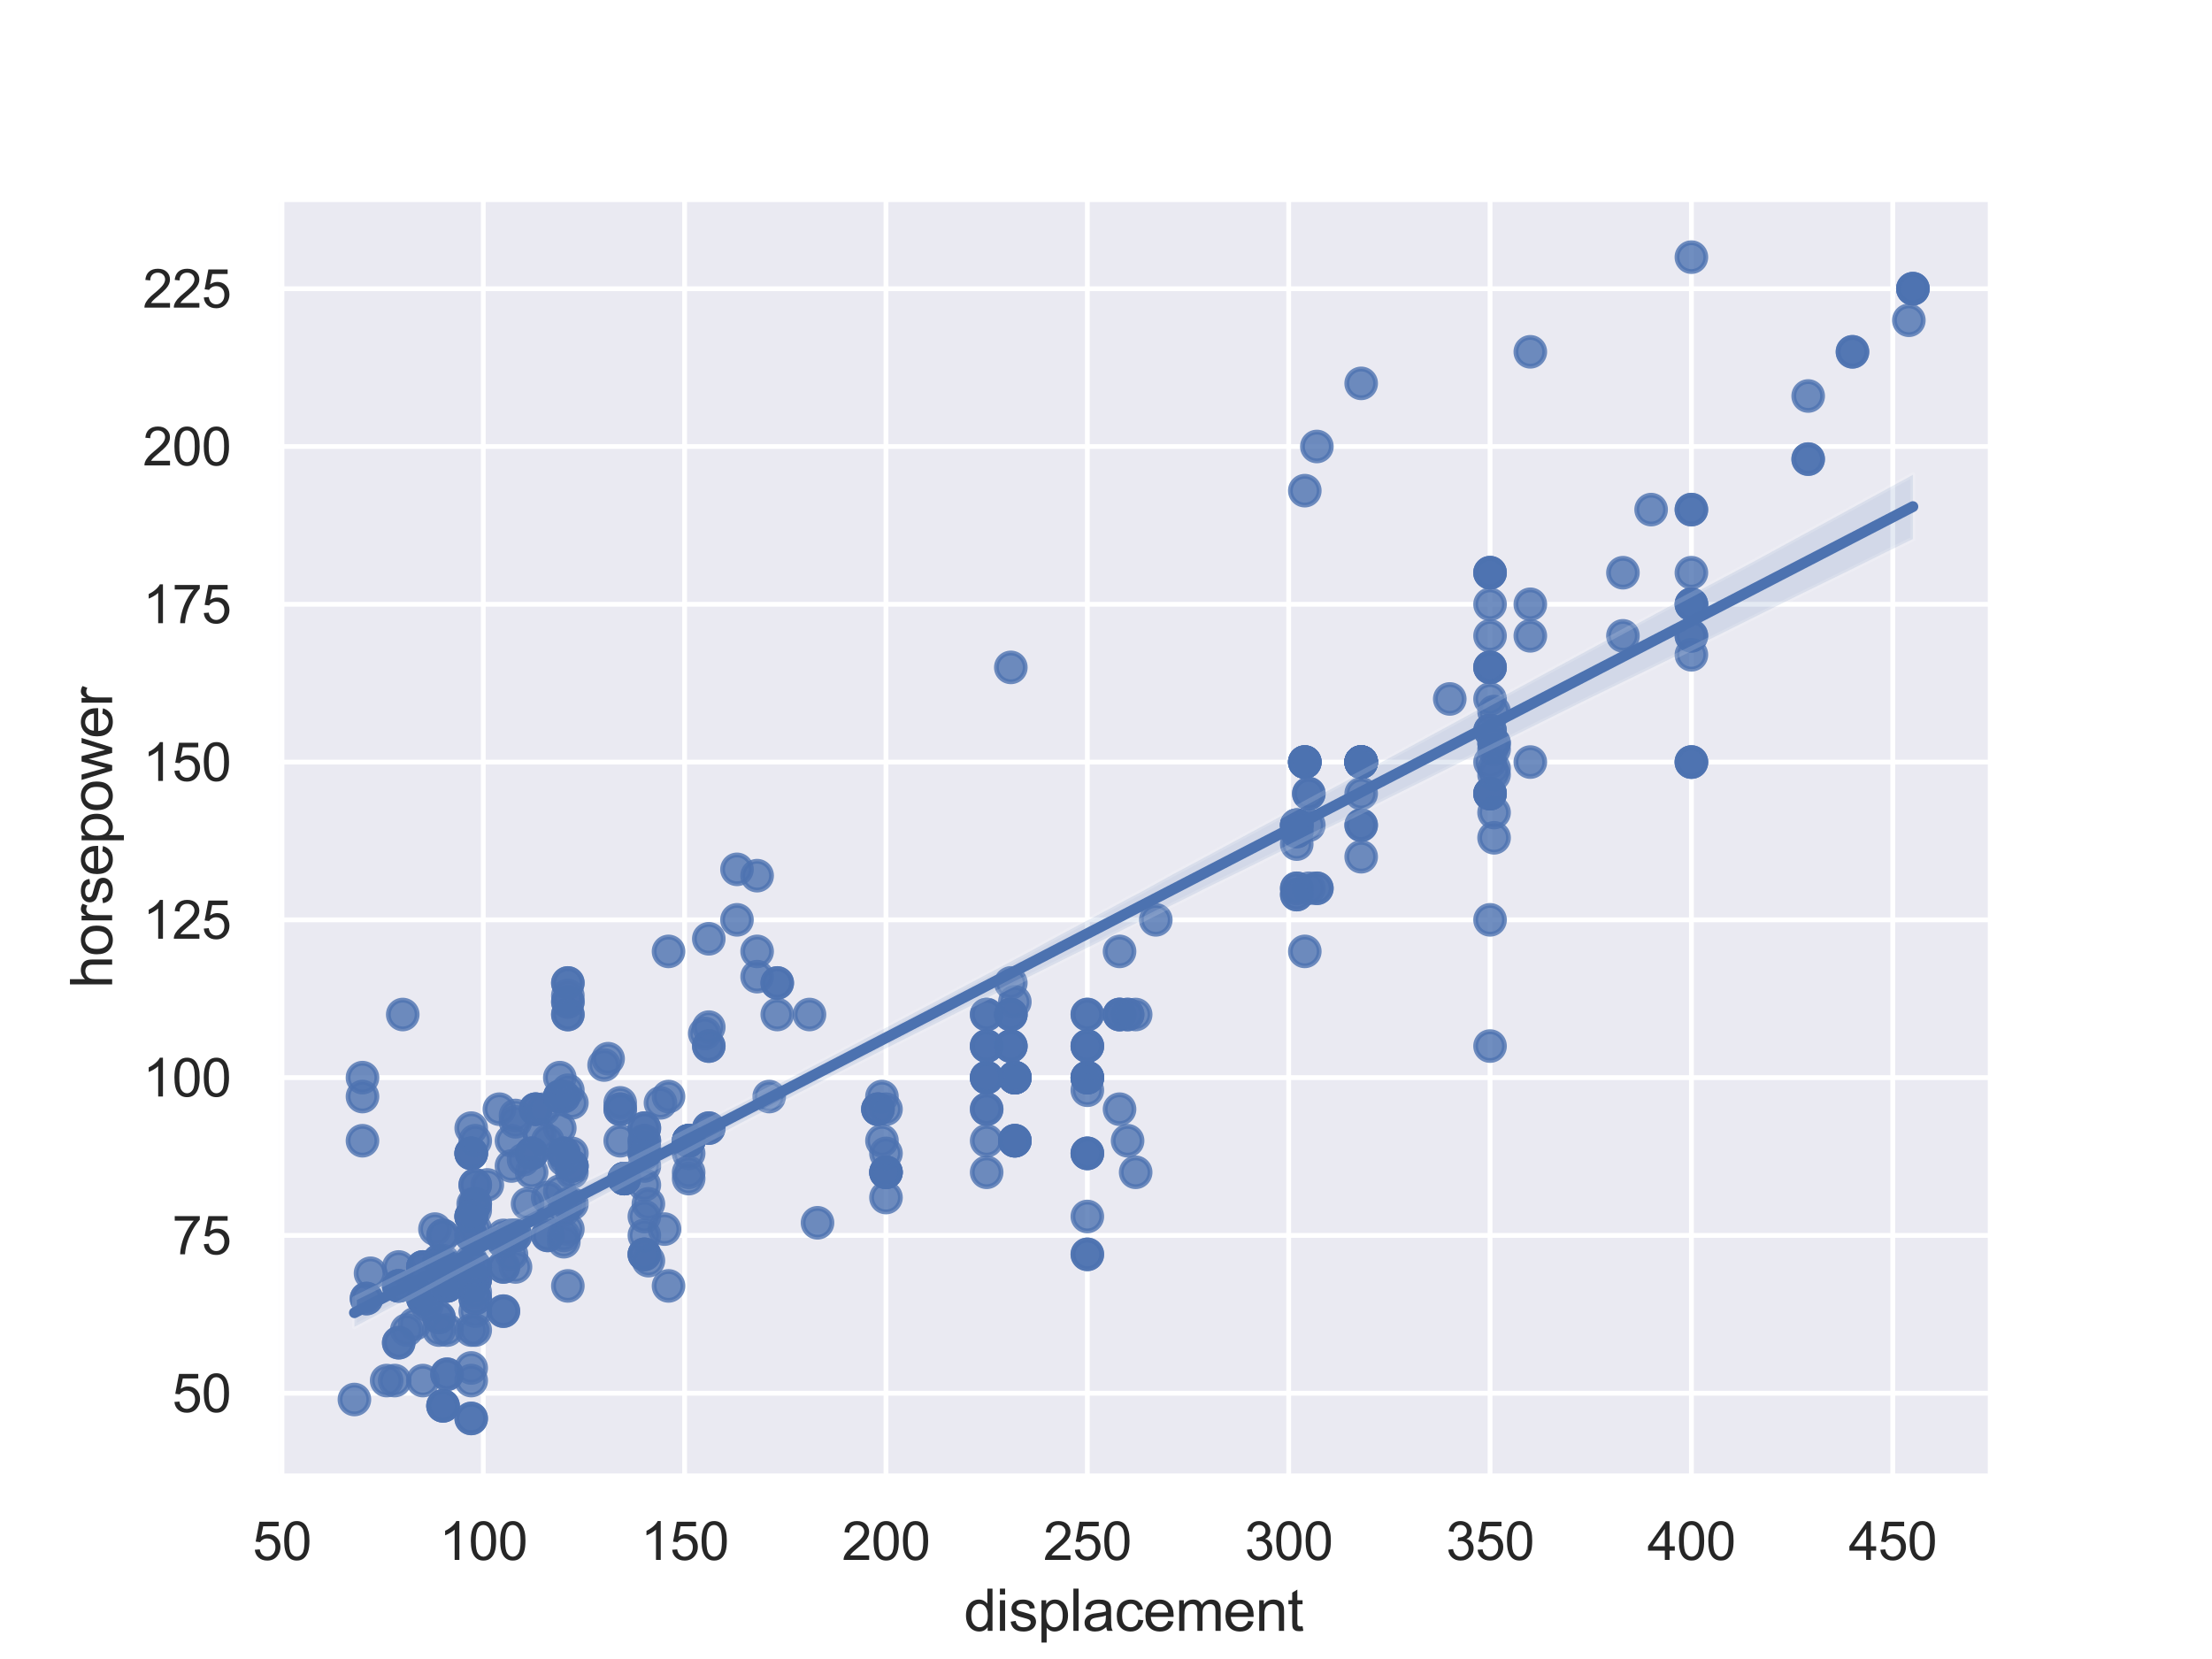 <?xml version="1.0" encoding="utf-8" standalone="no"?>
<!DOCTYPE svg PUBLIC "-//W3C//DTD SVG 1.1//EN"
  "http://www.w3.org/Graphics/SVG/1.1/DTD/svg11.dtd">
<svg xmlns:xlink="http://www.w3.org/1999/xlink" width="460.8pt" height="345.6pt" viewBox="0 0 460.8 345.6" xmlns="http://www.w3.org/2000/svg" version="1.1">
 <defs>
  <style type="text/css">*{stroke-linejoin: round; stroke-linecap: butt}</style>
 </defs>
 <g id="figure_1">
  <g id="patch_1">
   <path d="M 0 345.6 
L 460.8 345.6 
L 460.8 0 
L 0 0 
z
" style="fill: #ffffff"/>
  </g>
  <g id="axes_1">
   <g id="patch_2">
    <path d="M 57.6 307.584 
L 414.72 307.584 
L 414.72 41.472 
L 57.6 41.472 
z
" style="fill: #eaeaf2"/>
   </g>
   <g id="matplotlib.axis_1">
    <g id="xtick_1">
     <g id="line2d_1">
      <path d="M 58.733 307.584 
L 58.733 41.472 
" clip-path="url(#p6f691a5cda)" style="fill: none; stroke: #ffffff; stroke-linecap: round"/>
     </g>
     <g id="text_1">
      <!-- 50 -->
      <g style="fill: #262626" transform="translate(52.615 324.958)scale(0.11 -0.11)">
       <defs>
        <path id="ArialMT-35" d="M 266 1200 
L 856 1250 
Q 922 819 1161 601 
Q 1400 384 1738 384 
Q 2144 384 2425 690 
Q 2706 997 2706 1503 
Q 2706 1984 2436 2262 
Q 2166 2541 1728 2541 
Q 1456 2541 1237 2417 
Q 1019 2294 894 2097 
L 366 2166 
L 809 4519 
L 3088 4519 
L 3088 3981 
L 1259 3981 
L 1013 2750 
Q 1425 3038 1878 3038 
Q 2478 3038 2890 2622 
Q 3303 2206 3303 1553 
Q 3303 931 2941 478 
Q 2500 -78 1738 -78 
Q 1113 -78 717 272 
Q 322 622 266 1200 
z
" transform="scale(0.016)"/>
        <path id="ArialMT-30" d="M 266 2259 
Q 266 3072 433 3567 
Q 600 4063 929 4331 
Q 1259 4600 1759 4600 
Q 2128 4600 2406 4451 
Q 2684 4303 2865 4023 
Q 3047 3744 3150 3342 
Q 3253 2941 3253 2259 
Q 3253 1453 3087 958 
Q 2922 463 2592 192 
Q 2263 -78 1759 -78 
Q 1097 -78 719 397 
Q 266 969 266 2259 
z
M 844 2259 
Q 844 1131 1108 757 
Q 1372 384 1759 384 
Q 2147 384 2411 759 
Q 2675 1134 2675 2259 
Q 2675 3391 2411 3762 
Q 2147 4134 1753 4134 
Q 1366 4134 1134 3806 
Q 844 3388 844 2259 
z
" transform="scale(0.016)"/>
       </defs>
       <use xlink:href="#ArialMT-35"/>
       <use xlink:href="#ArialMT-30" x="55.615"/>
      </g>
     </g>
    </g>
    <g id="xtick_2">
     <g id="line2d_2">
      <path d="M 100.678 307.584 
L 100.678 41.472 
" clip-path="url(#p6f691a5cda)" style="fill: none; stroke: #ffffff; stroke-linecap: round"/>
     </g>
     <g id="text_2">
      <!-- 100 -->
      <g style="fill: #262626" transform="translate(91.502 324.958)scale(0.11 -0.11)">
       <defs>
        <path id="ArialMT-31" d="M 2384 0 
L 1822 0 
L 1822 3584 
Q 1619 3391 1289 3197 
Q 959 3003 697 2906 
L 697 3450 
Q 1169 3672 1522 3987 
Q 1875 4303 2022 4600 
L 2384 4600 
L 2384 0 
z
" transform="scale(0.016)"/>
       </defs>
       <use xlink:href="#ArialMT-31"/>
       <use xlink:href="#ArialMT-30" x="55.615"/>
       <use xlink:href="#ArialMT-30" x="111.23"/>
      </g>
     </g>
    </g>
    <g id="xtick_3">
     <g id="line2d_3">
      <path d="M 142.623 307.584 
L 142.623 41.472 
" clip-path="url(#p6f691a5cda)" style="fill: none; stroke: #ffffff; stroke-linecap: round"/>
     </g>
     <g id="text_3">
      <!-- 150 -->
      <g style="fill: #262626" transform="translate(133.447 324.958)scale(0.11 -0.11)">
       <use xlink:href="#ArialMT-31"/>
       <use xlink:href="#ArialMT-35" x="55.615"/>
       <use xlink:href="#ArialMT-30" x="111.23"/>
      </g>
     </g>
    </g>
    <g id="xtick_4">
     <g id="line2d_4">
      <path d="M 184.568 307.584 
L 184.568 41.472 
" clip-path="url(#p6f691a5cda)" style="fill: none; stroke: #ffffff; stroke-linecap: round"/>
     </g>
     <g id="text_4">
      <!-- 200 -->
      <g style="fill: #262626" transform="translate(175.392 324.958)scale(0.11 -0.11)">
       <defs>
        <path id="ArialMT-32" d="M 3222 541 
L 3222 0 
L 194 0 
Q 188 203 259 391 
Q 375 700 629 1000 
Q 884 1300 1366 1694 
Q 2113 2306 2375 2664 
Q 2638 3022 2638 3341 
Q 2638 3675 2398 3904 
Q 2159 4134 1775 4134 
Q 1369 4134 1125 3890 
Q 881 3647 878 3216 
L 300 3275 
Q 359 3922 746 4261 
Q 1134 4600 1788 4600 
Q 2447 4600 2831 4234 
Q 3216 3869 3216 3328 
Q 3216 3053 3103 2787 
Q 2991 2522 2730 2228 
Q 2469 1934 1863 1422 
Q 1356 997 1212 845 
Q 1069 694 975 541 
L 3222 541 
z
" transform="scale(0.016)"/>
       </defs>
       <use xlink:href="#ArialMT-32"/>
       <use xlink:href="#ArialMT-30" x="55.615"/>
       <use xlink:href="#ArialMT-30" x="111.23"/>
      </g>
     </g>
    </g>
    <g id="xtick_5">
     <g id="line2d_5">
      <path d="M 226.513 307.584 
L 226.513 41.472 
" clip-path="url(#p6f691a5cda)" style="fill: none; stroke: #ffffff; stroke-linecap: round"/>
     </g>
     <g id="text_5">
      <!-- 250 -->
      <g style="fill: #262626" transform="translate(217.337 324.958)scale(0.11 -0.11)">
       <use xlink:href="#ArialMT-32"/>
       <use xlink:href="#ArialMT-35" x="55.615"/>
       <use xlink:href="#ArialMT-30" x="111.23"/>
      </g>
     </g>
    </g>
    <g id="xtick_6">
     <g id="line2d_6">
      <path d="M 268.458 307.584 
L 268.458 41.472 
" clip-path="url(#p6f691a5cda)" style="fill: none; stroke: #ffffff; stroke-linecap: round"/>
     </g>
     <g id="text_6">
      <!-- 300 -->
      <g style="fill: #262626" transform="translate(259.282 324.958)scale(0.11 -0.11)">
       <defs>
        <path id="ArialMT-33" d="M 269 1209 
L 831 1284 
Q 928 806 1161 595 
Q 1394 384 1728 384 
Q 2125 384 2398 659 
Q 2672 934 2672 1341 
Q 2672 1728 2419 1979 
Q 2166 2231 1775 2231 
Q 1616 2231 1378 2169 
L 1441 2663 
Q 1497 2656 1531 2656 
Q 1891 2656 2178 2843 
Q 2466 3031 2466 3422 
Q 2466 3731 2256 3934 
Q 2047 4138 1716 4138 
Q 1388 4138 1169 3931 
Q 950 3725 888 3313 
L 325 3413 
Q 428 3978 793 4289 
Q 1159 4600 1703 4600 
Q 2078 4600 2393 4439 
Q 2709 4278 2876 4000 
Q 3044 3722 3044 3409 
Q 3044 3113 2884 2869 
Q 2725 2625 2413 2481 
Q 2819 2388 3044 2092 
Q 3269 1797 3269 1353 
Q 3269 753 2831 336 
Q 2394 -81 1725 -81 
Q 1122 -81 723 278 
Q 325 638 269 1209 
z
" transform="scale(0.016)"/>
       </defs>
       <use xlink:href="#ArialMT-33"/>
       <use xlink:href="#ArialMT-30" x="55.615"/>
       <use xlink:href="#ArialMT-30" x="111.23"/>
      </g>
     </g>
    </g>
    <g id="xtick_7">
     <g id="line2d_7">
      <path d="M 310.403 307.584 
L 310.403 41.472 
" clip-path="url(#p6f691a5cda)" style="fill: none; stroke: #ffffff; stroke-linecap: round"/>
     </g>
     <g id="text_7">
      <!-- 350 -->
      <g style="fill: #262626" transform="translate(301.227 324.958)scale(0.11 -0.11)">
       <use xlink:href="#ArialMT-33"/>
       <use xlink:href="#ArialMT-35" x="55.615"/>
       <use xlink:href="#ArialMT-30" x="111.23"/>
      </g>
     </g>
    </g>
    <g id="xtick_8">
     <g id="line2d_8">
      <path d="M 352.348 307.584 
L 352.348 41.472 
" clip-path="url(#p6f691a5cda)" style="fill: none; stroke: #ffffff; stroke-linecap: round"/>
     </g>
     <g id="text_8">
      <!-- 400 -->
      <g style="fill: #262626" transform="translate(343.172 324.958)scale(0.11 -0.11)">
       <defs>
        <path id="ArialMT-34" d="M 2069 0 
L 2069 1097 
L 81 1097 
L 81 1613 
L 2172 4581 
L 2631 4581 
L 2631 1613 
L 3250 1613 
L 3250 1097 
L 2631 1097 
L 2631 0 
L 2069 0 
z
M 2069 1613 
L 2069 3678 
L 634 1613 
L 2069 1613 
z
" transform="scale(0.016)"/>
       </defs>
       <use xlink:href="#ArialMT-34"/>
       <use xlink:href="#ArialMT-30" x="55.615"/>
       <use xlink:href="#ArialMT-30" x="111.23"/>
      </g>
     </g>
    </g>
    <g id="xtick_9">
     <g id="line2d_9">
      <path d="M 394.293 307.584 
L 394.293 41.472 
" clip-path="url(#p6f691a5cda)" style="fill: none; stroke: #ffffff; stroke-linecap: round"/>
     </g>
     <g id="text_9">
      <!-- 450 -->
      <g style="fill: #262626" transform="translate(385.117 324.958)scale(0.11 -0.11)">
       <use xlink:href="#ArialMT-34"/>
       <use xlink:href="#ArialMT-35" x="55.615"/>
       <use xlink:href="#ArialMT-30" x="111.23"/>
      </g>
     </g>
    </g>
    <g id="text_10">
     <!-- displacement -->
     <g style="fill: #262626" transform="translate(200.81 339.733)scale(0.12 -0.12)">
      <defs>
       <path id="ArialMT-64" d="M 2575 0 
L 2575 419 
Q 2259 -75 1647 -75 
Q 1250 -75 917 144 
Q 584 363 401 755 
Q 219 1147 219 1656 
Q 219 2153 384 2558 
Q 550 2963 881 3178 
Q 1213 3394 1622 3394 
Q 1922 3394 2156 3267 
Q 2391 3141 2538 2938 
L 2538 4581 
L 3097 4581 
L 3097 0 
L 2575 0 
z
M 797 1656 
Q 797 1019 1065 703 
Q 1334 388 1700 388 
Q 2069 388 2326 689 
Q 2584 991 2584 1609 
Q 2584 2291 2321 2609 
Q 2059 2928 1675 2928 
Q 1300 2928 1048 2622 
Q 797 2316 797 1656 
z
" transform="scale(0.016)"/>
       <path id="ArialMT-69" d="M 425 3934 
L 425 4581 
L 988 4581 
L 988 3934 
L 425 3934 
z
M 425 0 
L 425 3319 
L 988 3319 
L 988 0 
L 425 0 
z
" transform="scale(0.016)"/>
       <path id="ArialMT-73" d="M 197 991 
L 753 1078 
Q 800 744 1014 566 
Q 1228 388 1613 388 
Q 2000 388 2187 545 
Q 2375 703 2375 916 
Q 2375 1106 2209 1216 
Q 2094 1291 1634 1406 
Q 1016 1563 777 1677 
Q 538 1791 414 1992 
Q 291 2194 291 2438 
Q 291 2659 392 2848 
Q 494 3038 669 3163 
Q 800 3259 1026 3326 
Q 1253 3394 1513 3394 
Q 1903 3394 2198 3281 
Q 2494 3169 2634 2976 
Q 2775 2784 2828 2463 
L 2278 2388 
Q 2241 2644 2061 2787 
Q 1881 2931 1553 2931 
Q 1166 2931 1000 2803 
Q 834 2675 834 2503 
Q 834 2394 903 2306 
Q 972 2216 1119 2156 
Q 1203 2125 1616 2013 
Q 2213 1853 2448 1751 
Q 2684 1650 2818 1456 
Q 2953 1263 2953 975 
Q 2953 694 2789 445 
Q 2625 197 2315 61 
Q 2006 -75 1616 -75 
Q 969 -75 630 194 
Q 291 463 197 991 
z
" transform="scale(0.016)"/>
       <path id="ArialMT-70" d="M 422 -1272 
L 422 3319 
L 934 3319 
L 934 2888 
Q 1116 3141 1344 3267 
Q 1572 3394 1897 3394 
Q 2322 3394 2647 3175 
Q 2972 2956 3137 2557 
Q 3303 2159 3303 1684 
Q 3303 1175 3120 767 
Q 2938 359 2589 142 
Q 2241 -75 1856 -75 
Q 1575 -75 1351 44 
Q 1128 163 984 344 
L 984 -1272 
L 422 -1272 
z
M 931 1641 
Q 931 1000 1190 694 
Q 1450 388 1819 388 
Q 2194 388 2461 705 
Q 2728 1022 2728 1688 
Q 2728 2322 2467 2637 
Q 2206 2953 1844 2953 
Q 1484 2953 1207 2617 
Q 931 2281 931 1641 
z
" transform="scale(0.016)"/>
       <path id="ArialMT-6c" d="M 409 0 
L 409 4581 
L 972 4581 
L 972 0 
L 409 0 
z
" transform="scale(0.016)"/>
       <path id="ArialMT-61" d="M 2588 409 
Q 2275 144 1986 34 
Q 1697 -75 1366 -75 
Q 819 -75 525 192 
Q 231 459 231 875 
Q 231 1119 342 1320 
Q 453 1522 633 1644 
Q 813 1766 1038 1828 
Q 1203 1872 1538 1913 
Q 2219 1994 2541 2106 
Q 2544 2222 2544 2253 
Q 2544 2597 2384 2738 
Q 2169 2928 1744 2928 
Q 1347 2928 1158 2789 
Q 969 2650 878 2297 
L 328 2372 
Q 403 2725 575 2942 
Q 747 3159 1072 3276 
Q 1397 3394 1825 3394 
Q 2250 3394 2515 3294 
Q 2781 3194 2906 3042 
Q 3031 2891 3081 2659 
Q 3109 2516 3109 2141 
L 3109 1391 
Q 3109 606 3145 398 
Q 3181 191 3288 0 
L 2700 0 
Q 2613 175 2588 409 
z
M 2541 1666 
Q 2234 1541 1622 1453 
Q 1275 1403 1131 1340 
Q 988 1278 909 1158 
Q 831 1038 831 891 
Q 831 666 1001 516 
Q 1172 366 1500 366 
Q 1825 366 2078 508 
Q 2331 650 2450 897 
Q 2541 1088 2541 1459 
L 2541 1666 
z
" transform="scale(0.016)"/>
       <path id="ArialMT-63" d="M 2588 1216 
L 3141 1144 
Q 3050 572 2676 248 
Q 2303 -75 1759 -75 
Q 1078 -75 664 370 
Q 250 816 250 1647 
Q 250 2184 428 2587 
Q 606 2991 970 3192 
Q 1334 3394 1763 3394 
Q 2303 3394 2647 3120 
Q 2991 2847 3088 2344 
L 2541 2259 
Q 2463 2594 2264 2762 
Q 2066 2931 1784 2931 
Q 1359 2931 1093 2626 
Q 828 2322 828 1663 
Q 828 994 1084 691 
Q 1341 388 1753 388 
Q 2084 388 2306 591 
Q 2528 794 2588 1216 
z
" transform="scale(0.016)"/>
       <path id="ArialMT-65" d="M 2694 1069 
L 3275 997 
Q 3138 488 2766 206 
Q 2394 -75 1816 -75 
Q 1088 -75 661 373 
Q 234 822 234 1631 
Q 234 2469 665 2931 
Q 1097 3394 1784 3394 
Q 2450 3394 2872 2941 
Q 3294 2488 3294 1666 
Q 3294 1616 3291 1516 
L 816 1516 
Q 847 969 1125 678 
Q 1403 388 1819 388 
Q 2128 388 2347 550 
Q 2566 713 2694 1069 
z
M 847 1978 
L 2700 1978 
Q 2663 2397 2488 2606 
Q 2219 2931 1791 2931 
Q 1403 2931 1139 2672 
Q 875 2413 847 1978 
z
" transform="scale(0.016)"/>
       <path id="ArialMT-6d" d="M 422 0 
L 422 3319 
L 925 3319 
L 925 2853 
Q 1081 3097 1340 3245 
Q 1600 3394 1931 3394 
Q 2300 3394 2536 3241 
Q 2772 3088 2869 2813 
Q 3263 3394 3894 3394 
Q 4388 3394 4653 3120 
Q 4919 2847 4919 2278 
L 4919 0 
L 4359 0 
L 4359 2091 
Q 4359 2428 4304 2576 
Q 4250 2725 4106 2815 
Q 3963 2906 3769 2906 
Q 3419 2906 3187 2673 
Q 2956 2441 2956 1928 
L 2956 0 
L 2394 0 
L 2394 2156 
Q 2394 2531 2256 2718 
Q 2119 2906 1806 2906 
Q 1569 2906 1367 2781 
Q 1166 2656 1075 2415 
Q 984 2175 984 1722 
L 984 0 
L 422 0 
z
" transform="scale(0.016)"/>
       <path id="ArialMT-6e" d="M 422 0 
L 422 3319 
L 928 3319 
L 928 2847 
Q 1294 3394 1984 3394 
Q 2284 3394 2536 3286 
Q 2788 3178 2913 3003 
Q 3038 2828 3088 2588 
Q 3119 2431 3119 2041 
L 3119 0 
L 2556 0 
L 2556 2019 
Q 2556 2363 2490 2533 
Q 2425 2703 2258 2804 
Q 2091 2906 1866 2906 
Q 1506 2906 1245 2678 
Q 984 2450 984 1813 
L 984 0 
L 422 0 
z
" transform="scale(0.016)"/>
       <path id="ArialMT-74" d="M 1650 503 
L 1731 6 
Q 1494 -44 1306 -44 
Q 1000 -44 831 53 
Q 663 150 594 308 
Q 525 466 525 972 
L 525 2881 
L 113 2881 
L 113 3319 
L 525 3319 
L 525 4141 
L 1084 4478 
L 1084 3319 
L 1650 3319 
L 1650 2881 
L 1084 2881 
L 1084 941 
Q 1084 700 1114 631 
Q 1144 563 1211 522 
Q 1278 481 1403 481 
Q 1497 481 1650 503 
z
" transform="scale(0.016)"/>
      </defs>
      <use xlink:href="#ArialMT-64"/>
      <use xlink:href="#ArialMT-69" x="55.615"/>
      <use xlink:href="#ArialMT-73" x="77.832"/>
      <use xlink:href="#ArialMT-70" x="127.832"/>
      <use xlink:href="#ArialMT-6c" x="183.447"/>
      <use xlink:href="#ArialMT-61" x="205.664"/>
      <use xlink:href="#ArialMT-63" x="261.279"/>
      <use xlink:href="#ArialMT-65" x="311.279"/>
      <use xlink:href="#ArialMT-6d" x="366.895"/>
      <use xlink:href="#ArialMT-65" x="450.195"/>
      <use xlink:href="#ArialMT-6e" x="505.811"/>
      <use xlink:href="#ArialMT-74" x="561.426"/>
     </g>
    </g>
   </g>
   <g id="matplotlib.axis_2">
    <g id="ytick_1">
     <g id="line2d_10">
      <path d="M 57.6 290.229 
L 414.72 290.229 
" clip-path="url(#p6f691a5cda)" style="fill: none; stroke: #ffffff; stroke-linecap: round"/>
     </g>
     <g id="text_11">
      <!-- 50 -->
      <g style="fill: #262626" transform="translate(35.866 294.166)scale(0.11 -0.11)">
       <use xlink:href="#ArialMT-35"/>
       <use xlink:href="#ArialMT-30" x="55.615"/>
      </g>
     </g>
    </g>
    <g id="ytick_2">
     <g id="line2d_11">
      <path d="M 57.6 257.359 
L 414.72 257.359 
" clip-path="url(#p6f691a5cda)" style="fill: none; stroke: #ffffff; stroke-linecap: round"/>
     </g>
     <g id="text_12">
      <!-- 75 -->
      <g style="fill: #262626" transform="translate(35.866 261.296)scale(0.11 -0.11)">
       <defs>
        <path id="ArialMT-37" d="M 303 3981 
L 303 4522 
L 3269 4522 
L 3269 4084 
Q 2831 3619 2401 2847 
Q 1972 2075 1738 1259 
Q 1569 684 1522 0 
L 944 0 
Q 953 541 1156 1306 
Q 1359 2072 1739 2783 
Q 2119 3494 2547 3981 
L 303 3981 
z
" transform="scale(0.016)"/>
       </defs>
       <use xlink:href="#ArialMT-37"/>
       <use xlink:href="#ArialMT-35" x="55.615"/>
      </g>
     </g>
    </g>
    <g id="ytick_3">
     <g id="line2d_12">
      <path d="M 57.6 224.49 
L 414.72 224.49 
" clip-path="url(#p6f691a5cda)" style="fill: none; stroke: #ffffff; stroke-linecap: round"/>
     </g>
     <g id="text_13">
      <!-- 100 -->
      <g style="fill: #262626" transform="translate(29.749 228.427)scale(0.11 -0.11)">
       <use xlink:href="#ArialMT-31"/>
       <use xlink:href="#ArialMT-30" x="55.615"/>
       <use xlink:href="#ArialMT-30" x="111.23"/>
      </g>
     </g>
    </g>
    <g id="ytick_4">
     <g id="line2d_13">
      <path d="M 57.6 191.62 
L 414.72 191.62 
" clip-path="url(#p6f691a5cda)" style="fill: none; stroke: #ffffff; stroke-linecap: round"/>
     </g>
     <g id="text_14">
      <!-- 125 -->
      <g style="fill: #262626" transform="translate(29.749 195.557)scale(0.11 -0.11)">
       <use xlink:href="#ArialMT-31"/>
       <use xlink:href="#ArialMT-32" x="55.615"/>
       <use xlink:href="#ArialMT-35" x="111.23"/>
      </g>
     </g>
    </g>
    <g id="ytick_5">
     <g id="line2d_14">
      <path d="M 57.6 158.751 
L 414.72 158.751 
" clip-path="url(#p6f691a5cda)" style="fill: none; stroke: #ffffff; stroke-linecap: round"/>
     </g>
     <g id="text_15">
      <!-- 150 -->
      <g style="fill: #262626" transform="translate(29.749 162.687)scale(0.11 -0.11)">
       <use xlink:href="#ArialMT-31"/>
       <use xlink:href="#ArialMT-35" x="55.615"/>
       <use xlink:href="#ArialMT-30" x="111.23"/>
      </g>
     </g>
    </g>
    <g id="ytick_6">
     <g id="line2d_15">
      <path d="M 57.6 125.881 
L 414.72 125.881 
" clip-path="url(#p6f691a5cda)" style="fill: none; stroke: #ffffff; stroke-linecap: round"/>
     </g>
     <g id="text_16">
      <!-- 175 -->
      <g style="fill: #262626" transform="translate(29.749 129.818)scale(0.11 -0.11)">
       <use xlink:href="#ArialMT-31"/>
       <use xlink:href="#ArialMT-37" x="55.615"/>
       <use xlink:href="#ArialMT-35" x="111.23"/>
      </g>
     </g>
    </g>
    <g id="ytick_7">
     <g id="line2d_16">
      <path d="M 57.6 93.011 
L 414.72 93.011 
" clip-path="url(#p6f691a5cda)" style="fill: none; stroke: #ffffff; stroke-linecap: round"/>
     </g>
     <g id="text_17">
      <!-- 200 -->
      <g style="fill: #262626" transform="translate(29.749 96.948)scale(0.11 -0.11)">
       <use xlink:href="#ArialMT-32"/>
       <use xlink:href="#ArialMT-30" x="55.615"/>
       <use xlink:href="#ArialMT-30" x="111.23"/>
      </g>
     </g>
    </g>
    <g id="ytick_8">
     <g id="line2d_17">
      <path d="M 57.6 60.142 
L 414.72 60.142 
" clip-path="url(#p6f691a5cda)" style="fill: none; stroke: #ffffff; stroke-linecap: round"/>
     </g>
     <g id="text_18">
      <!-- 225 -->
      <g style="fill: #262626" transform="translate(29.749 64.079)scale(0.11 -0.11)">
       <use xlink:href="#ArialMT-32"/>
       <use xlink:href="#ArialMT-32" x="55.615"/>
       <use xlink:href="#ArialMT-35" x="111.23"/>
      </g>
     </g>
    </g>
    <g id="text_19">
     <!-- horsepower -->
     <g style="fill: #262626" transform="translate(23.364 205.876)rotate(-90)scale(0.12 -0.12)">
      <defs>
       <path id="ArialMT-68" d="M 422 0 
L 422 4581 
L 984 4581 
L 984 2938 
Q 1378 3394 1978 3394 
Q 2347 3394 2619 3248 
Q 2891 3103 3008 2847 
Q 3125 2591 3125 2103 
L 3125 0 
L 2563 0 
L 2563 2103 
Q 2563 2525 2380 2717 
Q 2197 2909 1863 2909 
Q 1613 2909 1392 2779 
Q 1172 2650 1078 2428 
Q 984 2206 984 1816 
L 984 0 
L 422 0 
z
" transform="scale(0.016)"/>
       <path id="ArialMT-6f" d="M 213 1659 
Q 213 2581 725 3025 
Q 1153 3394 1769 3394 
Q 2453 3394 2887 2945 
Q 3322 2497 3322 1706 
Q 3322 1066 3130 698 
Q 2938 331 2570 128 
Q 2203 -75 1769 -75 
Q 1072 -75 642 372 
Q 213 819 213 1659 
z
M 791 1659 
Q 791 1022 1069 705 
Q 1347 388 1769 388 
Q 2188 388 2466 706 
Q 2744 1025 2744 1678 
Q 2744 2294 2464 2611 
Q 2184 2928 1769 2928 
Q 1347 2928 1069 2612 
Q 791 2297 791 1659 
z
" transform="scale(0.016)"/>
       <path id="ArialMT-72" d="M 416 0 
L 416 3319 
L 922 3319 
L 922 2816 
Q 1116 3169 1280 3281 
Q 1444 3394 1641 3394 
Q 1925 3394 2219 3213 
L 2025 2691 
Q 1819 2813 1613 2813 
Q 1428 2813 1281 2702 
Q 1134 2591 1072 2394 
Q 978 2094 978 1738 
L 978 0 
L 416 0 
z
" transform="scale(0.016)"/>
       <path id="ArialMT-77" d="M 1034 0 
L 19 3319 
L 600 3319 
L 1128 1403 
L 1325 691 
Q 1338 744 1497 1375 
L 2025 3319 
L 2603 3319 
L 3100 1394 
L 3266 759 
L 3456 1400 
L 4025 3319 
L 4572 3319 
L 3534 0 
L 2950 0 
L 2422 1988 
L 2294 2553 
L 1622 0 
L 1034 0 
z
" transform="scale(0.016)"/>
      </defs>
      <use xlink:href="#ArialMT-68"/>
      <use xlink:href="#ArialMT-6f" x="55.615"/>
      <use xlink:href="#ArialMT-72" x="111.23"/>
      <use xlink:href="#ArialMT-73" x="144.531"/>
      <use xlink:href="#ArialMT-65" x="194.531"/>
      <use xlink:href="#ArialMT-70" x="250.146"/>
      <use xlink:href="#ArialMT-6f" x="305.762"/>
      <use xlink:href="#ArialMT-77" x="361.377"/>
      <use xlink:href="#ArialMT-65" x="433.594"/>
      <use xlink:href="#ArialMT-72" x="489.209"/>
     </g>
    </g>
   </g>
   <g id="PathCollection_1">
    <defs>
     <path id="m43e34f4556" d="M 0 3 
C 0.796 3 1.559 2.684 2.121 2.121 
C 2.684 1.559 3 0.796 3 0 
C 3 -0.796 2.684 -1.559 2.121 -2.121 
C 1.559 -2.684 0.796 -3 0 -3 
C -0.796 -3 -1.559 -2.684 -2.121 -2.121 
C -2.684 -1.559 -3 -0.796 -3 0 
C -3 0.796 -2.684 1.559 -2.121 2.121 
C -1.559 2.684 -0.796 3 0 3 
z
" style="stroke: #4c72b0; stroke-opacity: 0.8"/>
    </defs>
    <g clip-path="url(#p6f691a5cda)">
     <use xlink:href="#m43e34f4556" x="274.33" y="185.046" style="fill: #4c72b0; fill-opacity: 0.8; stroke: #4c72b0; stroke-opacity: 0.8"/>
     <use xlink:href="#m43e34f4556" x="310.403" y="139.029" style="fill: #4c72b0; fill-opacity: 0.8; stroke: #4c72b0; stroke-opacity: 0.8"/>
     <use xlink:href="#m43e34f4556" x="283.558" y="158.751" style="fill: #4c72b0; fill-opacity: 0.8; stroke: #4c72b0; stroke-opacity: 0.8"/>
     <use xlink:href="#m43e34f4556" x="271.813" y="158.751" style="fill: #4c72b0; fill-opacity: 0.8; stroke: #4c72b0; stroke-opacity: 0.8"/>
     <use xlink:href="#m43e34f4556" x="270.135" y="171.898" style="fill: #4c72b0; fill-opacity: 0.8; stroke: #4c72b0; stroke-opacity: 0.8"/>
     <use xlink:href="#m43e34f4556" x="376.676" y="95.641" style="fill: #4c72b0; fill-opacity: 0.8; stroke: #4c72b0; stroke-opacity: 0.8"/>
     <use xlink:href="#m43e34f4556" x="397.648" y="66.716" style="fill: #4c72b0; fill-opacity: 0.8; stroke: #4c72b0; stroke-opacity: 0.8"/>
     <use xlink:href="#m43e34f4556" x="385.904" y="73.29" style="fill: #4c72b0; fill-opacity: 0.8; stroke: #4c72b0; stroke-opacity: 0.8"/>
     <use xlink:href="#m43e34f4556" x="398.487" y="60.142" style="fill: #4c72b0; fill-opacity: 0.8; stroke: #4c72b0; stroke-opacity: 0.8"/>
     <use xlink:href="#m43e34f4556" x="343.959" y="106.159" style="fill: #4c72b0; fill-opacity: 0.8; stroke: #4c72b0; stroke-opacity: 0.8"/>
     <use xlink:href="#m43e34f4556" x="338.086" y="132.455" style="fill: #4c72b0; fill-opacity: 0.8; stroke: #4c72b0; stroke-opacity: 0.8"/>
     <use xlink:href="#m43e34f4556" x="302.014" y="145.603" style="fill: #4c72b0; fill-opacity: 0.8; stroke: #4c72b0; stroke-opacity: 0.8"/>
     <use xlink:href="#m43e34f4556" x="352.348" y="158.751" style="fill: #4c72b0; fill-opacity: 0.8; stroke: #4c72b0; stroke-opacity: 0.8"/>
     <use xlink:href="#m43e34f4556" x="398.487" y="60.142" style="fill: #4c72b0; fill-opacity: 0.8; stroke: #4c72b0; stroke-opacity: 0.8"/>
     <use xlink:href="#m43e34f4556" x="111.583" y="231.064" style="fill: #4c72b0; fill-opacity: 0.8; stroke: #4c72b0; stroke-opacity: 0.8"/>
     <use xlink:href="#m43e34f4556" x="182.89" y="231.064" style="fill: #4c72b0; fill-opacity: 0.8; stroke: #4c72b0; stroke-opacity: 0.8"/>
     <use xlink:href="#m43e34f4556" x="183.729" y="228.434" style="fill: #4c72b0; fill-opacity: 0.8; stroke: #4c72b0; stroke-opacity: 0.8"/>
     <use xlink:href="#m43e34f4556" x="184.568" y="244.211" style="fill: #4c72b0; fill-opacity: 0.8; stroke: #4c72b0; stroke-opacity: 0.8"/>
     <use xlink:href="#m43e34f4556" x="98.161" y="240.267" style="fill: #4c72b0; fill-opacity: 0.8; stroke: #4c72b0; stroke-opacity: 0.8"/>
     <use xlink:href="#m43e34f4556" x="98.161" y="295.488" style="fill: #4c72b0; fill-opacity: 0.8; stroke: #4c72b0; stroke-opacity: 0.8"/>
     <use xlink:href="#m43e34f4556" x="109.067" y="241.582" style="fill: #4c72b0; fill-opacity: 0.8; stroke: #4c72b0; stroke-opacity: 0.8"/>
     <use xlink:href="#m43e34f4556" x="106.55" y="237.638" style="fill: #4c72b0; fill-opacity: 0.8; stroke: #4c72b0; stroke-opacity: 0.8"/>
     <use xlink:href="#m43e34f4556" x="104.033" y="231.064" style="fill: #4c72b0; fill-opacity: 0.8; stroke: #4c72b0; stroke-opacity: 0.8"/>
     <use xlink:href="#m43e34f4556" x="118.294" y="207.398" style="fill: #4c72b0; fill-opacity: 0.8; stroke: #4c72b0; stroke-opacity: 0.8"/>
     <use xlink:href="#m43e34f4556" x="183.729" y="237.638" style="fill: #4c72b0; fill-opacity: 0.8; stroke: #4c72b0; stroke-opacity: 0.8"/>
     <use xlink:href="#m43e34f4556" x="318.792" y="73.29" style="fill: #4c72b0; fill-opacity: 0.8; stroke: #4c72b0; stroke-opacity: 0.8"/>
     <use xlink:href="#m43e34f4556" x="274.33" y="93.011" style="fill: #4c72b0; fill-opacity: 0.8; stroke: #4c72b0; stroke-opacity: 0.8"/>
     <use xlink:href="#m43e34f4556" x="283.558" y="79.864" style="fill: #4c72b0; fill-opacity: 0.8; stroke: #4c72b0; stroke-opacity: 0.8"/>
     <use xlink:href="#m43e34f4556" x="271.813" y="102.215" style="fill: #4c72b0; fill-opacity: 0.8; stroke: #4c72b0; stroke-opacity: 0.8"/>
     <use xlink:href="#m43e34f4556" x="98.161" y="240.267" style="fill: #4c72b0; fill-opacity: 0.8; stroke: #4c72b0; stroke-opacity: 0.8"/>
     <use xlink:href="#m43e34f4556" x="134.234" y="237.638" style="fill: #4c72b0; fill-opacity: 0.8; stroke: #4c72b0; stroke-opacity: 0.8"/>
     <use xlink:href="#m43e34f4556" x="111.583" y="231.064" style="fill: #4c72b0; fill-opacity: 0.8; stroke: #4c72b0; stroke-opacity: 0.8"/>
     <use xlink:href="#m43e34f4556" x="211.412" y="224.49" style="fill: #4c72b0; fill-opacity: 0.8; stroke: #4c72b0; stroke-opacity: 0.8"/>
     <use xlink:href="#m43e34f4556" x="205.54" y="217.916" style="fill: #4c72b0; fill-opacity: 0.8; stroke: #4c72b0; stroke-opacity: 0.8"/>
     <use xlink:href="#m43e34f4556" x="226.513" y="224.49" style="fill: #4c72b0; fill-opacity: 0.8; stroke: #4c72b0; stroke-opacity: 0.8"/>
     <use xlink:href="#m43e34f4556" x="226.513" y="240.267" style="fill: #4c72b0; fill-opacity: 0.8; stroke: #4c72b0; stroke-opacity: 0.8"/>
     <use xlink:href="#m43e34f4556" x="211.412" y="224.49" style="fill: #4c72b0; fill-opacity: 0.8; stroke: #4c72b0; stroke-opacity: 0.8"/>
     <use xlink:href="#m43e34f4556" x="310.403" y="139.029" style="fill: #4c72b0; fill-opacity: 0.8; stroke: #4c72b0; stroke-opacity: 0.8"/>
     <use xlink:href="#m43e34f4556" x="352.348" y="125.881" style="fill: #4c72b0; fill-opacity: 0.8; stroke: #4c72b0; stroke-opacity: 0.8"/>
     <use xlink:href="#m43e34f4556" x="311.242" y="154.806" style="fill: #4c72b0; fill-opacity: 0.8; stroke: #4c72b0; stroke-opacity: 0.8"/>
     <use xlink:href="#m43e34f4556" x="283.558" y="158.751" style="fill: #4c72b0; fill-opacity: 0.8; stroke: #4c72b0; stroke-opacity: 0.8"/>
     <use xlink:href="#m43e34f4556" x="338.086" y="119.307" style="fill: #4c72b0; fill-opacity: 0.8; stroke: #4c72b0; stroke-opacity: 0.8"/>
     <use xlink:href="#m43e34f4556" x="352.348" y="132.455" style="fill: #4c72b0; fill-opacity: 0.8; stroke: #4c72b0; stroke-opacity: 0.8"/>
     <use xlink:href="#m43e34f4556" x="352.348" y="125.881" style="fill: #4c72b0; fill-opacity: 0.8; stroke: #4c72b0; stroke-opacity: 0.8"/>
     <use xlink:href="#m43e34f4556" x="233.224" y="211.342" style="fill: #4c72b0; fill-opacity: 0.8; stroke: #4c72b0; stroke-opacity: 0.8"/>
     <use xlink:href="#m43e34f4556" x="134.234" y="261.304" style="fill: #4c72b0; fill-opacity: 0.8; stroke: #4c72b0; stroke-opacity: 0.8"/>
     <use xlink:href="#m43e34f4556" x="226.513" y="224.49" style="fill: #4c72b0; fill-opacity: 0.8; stroke: #4c72b0; stroke-opacity: 0.8"/>
     <use xlink:href="#m43e34f4556" x="226.513" y="240.267" style="fill: #4c72b0; fill-opacity: 0.8; stroke: #4c72b0; stroke-opacity: 0.8"/>
     <use xlink:href="#m43e34f4556" x="119.133" y="242.897" style="fill: #4c72b0; fill-opacity: 0.8; stroke: #4c72b0; stroke-opacity: 0.8"/>
     <use xlink:href="#m43e34f4556" x="114.1" y="237.638" style="fill: #4c72b0; fill-opacity: 0.8; stroke: #4c72b0; stroke-opacity: 0.8"/>
     <use xlink:href="#m43e34f4556" x="83.061" y="263.933" style="fill: #4c72b0; fill-opacity: 0.8; stroke: #4c72b0; stroke-opacity: 0.8"/>
     <use xlink:href="#m43e34f4556" x="90.611" y="256.045" style="fill: #4c72b0; fill-opacity: 0.8; stroke: #4c72b0; stroke-opacity: 0.8"/>
     <use xlink:href="#m43e34f4556" x="76.349" y="270.507" style="fill: #4c72b0; fill-opacity: 0.8; stroke: #4c72b0; stroke-opacity: 0.8"/>
     <use xlink:href="#m43e34f4556" x="77.188" y="265.248" style="fill: #4c72b0; fill-opacity: 0.8; stroke: #4c72b0; stroke-opacity: 0.8"/>
     <use xlink:href="#m43e34f4556" x="98.161" y="277.081" style="fill: #4c72b0; fill-opacity: 0.8; stroke: #4c72b0; stroke-opacity: 0.8"/>
     <use xlink:href="#m43e34f4556" x="93.127" y="263.933" style="fill: #4c72b0; fill-opacity: 0.8; stroke: #4c72b0; stroke-opacity: 0.8"/>
     <use xlink:href="#m43e34f4556" x="111.583" y="231.064" style="fill: #4c72b0; fill-opacity: 0.8; stroke: #4c72b0; stroke-opacity: 0.8"/>
     <use xlink:href="#m43e34f4556" x="98.58" y="250.785" style="fill: #4c72b0; fill-opacity: 0.8; stroke: #4c72b0; stroke-opacity: 0.8"/>
     <use xlink:href="#m43e34f4556" x="98.161" y="284.97" style="fill: #4c72b0; fill-opacity: 0.8; stroke: #4c72b0; stroke-opacity: 0.8"/>
     <use xlink:href="#m43e34f4556" x="134.234" y="237.638" style="fill: #4c72b0; fill-opacity: 0.8; stroke: #4c72b0; stroke-opacity: 0.8"/>
     <use xlink:href="#m43e34f4556" x="119.133" y="242.897" style="fill: #4c72b0; fill-opacity: 0.8; stroke: #4c72b0; stroke-opacity: 0.8"/>
     <use xlink:href="#m43e34f4556" x="310.403" y="139.029" style="fill: #4c72b0; fill-opacity: 0.8; stroke: #4c72b0; stroke-opacity: 0.8"/>
     <use xlink:href="#m43e34f4556" x="352.348" y="125.881" style="fill: #4c72b0; fill-opacity: 0.8; stroke: #4c72b0; stroke-opacity: 0.8"/>
     <use xlink:href="#m43e34f4556" x="283.558" y="158.751" style="fill: #4c72b0; fill-opacity: 0.8; stroke: #4c72b0; stroke-opacity: 0.8"/>
     <use xlink:href="#m43e34f4556" x="311.242" y="154.806" style="fill: #4c72b0; fill-opacity: 0.8; stroke: #4c72b0; stroke-opacity: 0.8"/>
     <use xlink:href="#m43e34f4556" x="271.813" y="158.751" style="fill: #4c72b0; fill-opacity: 0.8; stroke: #4c72b0; stroke-opacity: 0.8"/>
     <use xlink:href="#m43e34f4556" x="376.676" y="82.493" style="fill: #4c72b0; fill-opacity: 0.8; stroke: #4c72b0; stroke-opacity: 0.8"/>
     <use xlink:href="#m43e34f4556" x="310.403" y="152.177" style="fill: #4c72b0; fill-opacity: 0.8; stroke: #4c72b0; stroke-opacity: 0.8"/>
     <use xlink:href="#m43e34f4556" x="310.403" y="145.603" style="fill: #4c72b0; fill-opacity: 0.8; stroke: #4c72b0; stroke-opacity: 0.8"/>
     <use xlink:href="#m43e34f4556" x="352.348" y="106.159" style="fill: #4c72b0; fill-opacity: 0.8; stroke: #4c72b0; stroke-opacity: 0.8"/>
     <use xlink:href="#m43e34f4556" x="75.511" y="228.434" style="fill: #4c72b0; fill-opacity: 0.8; stroke: #4c72b0; stroke-opacity: 0.8"/>
     <use xlink:href="#m43e34f4556" x="271.813" y="158.751" style="fill: #4c72b0; fill-opacity: 0.8; stroke: #4c72b0; stroke-opacity: 0.8"/>
     <use xlink:href="#m43e34f4556" x="274.33" y="185.046" style="fill: #4c72b0; fill-opacity: 0.8; stroke: #4c72b0; stroke-opacity: 0.8"/>
     <use xlink:href="#m43e34f4556" x="270.135" y="171.898" style="fill: #4c72b0; fill-opacity: 0.8; stroke: #4c72b0; stroke-opacity: 0.8"/>
     <use xlink:href="#m43e34f4556" x="283.558" y="158.751" style="fill: #4c72b0; fill-opacity: 0.8; stroke: #4c72b0; stroke-opacity: 0.8"/>
     <use xlink:href="#m43e34f4556" x="118.294" y="208.712" style="fill: #4c72b0; fill-opacity: 0.8; stroke: #4c72b0; stroke-opacity: 0.8"/>
     <use xlink:href="#m43e34f4556" x="118.294" y="256.045" style="fill: #4c72b0; fill-opacity: 0.8; stroke: #4c72b0; stroke-opacity: 0.8"/>
     <use xlink:href="#m43e34f4556" x="117.456" y="241.582" style="fill: #4c72b0; fill-opacity: 0.8; stroke: #4c72b0; stroke-opacity: 0.8"/>
     <use xlink:href="#m43e34f4556" x="97.322" y="265.248" style="fill: #4c72b0; fill-opacity: 0.8; stroke: #4c72b0; stroke-opacity: 0.8"/>
     <use xlink:href="#m43e34f4556" x="119.133" y="242.897" style="fill: #4c72b0; fill-opacity: 0.8; stroke: #4c72b0; stroke-opacity: 0.8"/>
     <use xlink:href="#m43e34f4556" x="98.161" y="235.008" style="fill: #4c72b0; fill-opacity: 0.8; stroke: #4c72b0; stroke-opacity: 0.8"/>
     <use xlink:href="#m43e34f4556" x="117.456" y="228.434" style="fill: #4c72b0; fill-opacity: 0.8; stroke: #4c72b0; stroke-opacity: 0.8"/>
     <use xlink:href="#m43e34f4556" x="99" y="250.785" style="fill: #4c72b0; fill-opacity: 0.8; stroke: #4c72b0; stroke-opacity: 0.8"/>
     <use xlink:href="#m43e34f4556" x="98.161" y="240.267" style="fill: #4c72b0; fill-opacity: 0.8; stroke: #4c72b0; stroke-opacity: 0.8"/>
     <use xlink:href="#m43e34f4556" x="310.403" y="125.881" style="fill: #4c72b0; fill-opacity: 0.8; stroke: #4c72b0; stroke-opacity: 0.8"/>
     <use xlink:href="#m43e34f4556" x="271.813" y="158.751" style="fill: #4c72b0; fill-opacity: 0.8; stroke: #4c72b0; stroke-opacity: 0.8"/>
     <use xlink:href="#m43e34f4556" x="310.403" y="165.325" style="fill: #4c72b0; fill-opacity: 0.8; stroke: #4c72b0; stroke-opacity: 0.8"/>
     <use xlink:href="#m43e34f4556" x="270.135" y="175.843" style="fill: #4c72b0; fill-opacity: 0.8; stroke: #4c72b0; stroke-opacity: 0.8"/>
     <use xlink:href="#m43e34f4556" x="283.558" y="158.751" style="fill: #4c72b0; fill-opacity: 0.8; stroke: #4c72b0; stroke-opacity: 0.8"/>
     <use xlink:href="#m43e34f4556" x="376.676" y="95.641" style="fill: #4c72b0; fill-opacity: 0.8; stroke: #4c72b0; stroke-opacity: 0.8"/>
     <use xlink:href="#m43e34f4556" x="352.348" y="158.751" style="fill: #4c72b0; fill-opacity: 0.8; stroke: #4c72b0; stroke-opacity: 0.8"/>
     <use xlink:href="#m43e34f4556" x="311.242" y="148.232" style="fill: #4c72b0; fill-opacity: 0.8; stroke: #4c72b0; stroke-opacity: 0.8"/>
     <use xlink:href="#m43e34f4556" x="283.558" y="158.751" style="fill: #4c72b0; fill-opacity: 0.8; stroke: #4c72b0; stroke-opacity: 0.8"/>
     <use xlink:href="#m43e34f4556" x="385.904" y="73.29" style="fill: #4c72b0; fill-opacity: 0.8; stroke: #4c72b0; stroke-opacity: 0.8"/>
     <use xlink:href="#m43e34f4556" x="398.487" y="60.142" style="fill: #4c72b0; fill-opacity: 0.8; stroke: #4c72b0; stroke-opacity: 0.8"/>
     <use xlink:href="#m43e34f4556" x="318.792" y="125.881" style="fill: #4c72b0; fill-opacity: 0.8; stroke: #4c72b0; stroke-opacity: 0.8"/>
     <use xlink:href="#m43e34f4556" x="205.54" y="217.916" style="fill: #4c72b0; fill-opacity: 0.8; stroke: #4c72b0; stroke-opacity: 0.8"/>
     <use xlink:href="#m43e34f4556" x="226.513" y="224.49" style="fill: #4c72b0; fill-opacity: 0.8; stroke: #4c72b0; stroke-opacity: 0.8"/>
     <use xlink:href="#m43e34f4556" x="211.412" y="224.49" style="fill: #4c72b0; fill-opacity: 0.8; stroke: #4c72b0; stroke-opacity: 0.8"/>
     <use xlink:href="#m43e34f4556" x="226.513" y="240.267" style="fill: #4c72b0; fill-opacity: 0.8; stroke: #4c72b0; stroke-opacity: 0.8"/>
     <use xlink:href="#m43e34f4556" x="182.89" y="231.064" style="fill: #4c72b0; fill-opacity: 0.8; stroke: #4c72b0; stroke-opacity: 0.8"/>
     <use xlink:href="#m43e34f4556" x="98.161" y="295.488" style="fill: #4c72b0; fill-opacity: 0.8; stroke: #4c72b0; stroke-opacity: 0.8"/>
     <use xlink:href="#m43e34f4556" x="352.348" y="158.751" style="fill: #4c72b0; fill-opacity: 0.8; stroke: #4c72b0; stroke-opacity: 0.8"/>
     <use xlink:href="#m43e34f4556" x="352.348" y="136.399" style="fill: #4c72b0; fill-opacity: 0.8; stroke: #4c72b0; stroke-opacity: 0.8"/>
     <use xlink:href="#m43e34f4556" x="318.792" y="132.455" style="fill: #4c72b0; fill-opacity: 0.8; stroke: #4c72b0; stroke-opacity: 0.8"/>
     <use xlink:href="#m43e34f4556" x="310.403" y="119.307" style="fill: #4c72b0; fill-opacity: 0.8; stroke: #4c72b0; stroke-opacity: 0.8"/>
     <use xlink:href="#m43e34f4556" x="211.412" y="224.49" style="fill: #4c72b0; fill-opacity: 0.8; stroke: #4c72b0; stroke-opacity: 0.8"/>
     <use xlink:href="#m43e34f4556" x="98.161" y="240.267" style="fill: #4c72b0; fill-opacity: 0.8; stroke: #4c72b0; stroke-opacity: 0.8"/>
     <use xlink:href="#m43e34f4556" x="134.234" y="261.304" style="fill: #4c72b0; fill-opacity: 0.8; stroke: #4c72b0; stroke-opacity: 0.8"/>
     <use xlink:href="#m43e34f4556" x="107.389" y="232.378" style="fill: #4c72b0; fill-opacity: 0.8; stroke: #4c72b0; stroke-opacity: 0.8"/>
     <use xlink:href="#m43e34f4556" x="75.511" y="237.638" style="fill: #4c72b0; fill-opacity: 0.8; stroke: #4c72b0; stroke-opacity: 0.8"/>
     <use xlink:href="#m43e34f4556" x="119.133" y="244.211" style="fill: #4c72b0; fill-opacity: 0.8; stroke: #4c72b0; stroke-opacity: 0.8"/>
     <use xlink:href="#m43e34f4556" x="146.817" y="215.286" style="fill: #4c72b0; fill-opacity: 0.8; stroke: #4c72b0; stroke-opacity: 0.8"/>
     <use xlink:href="#m43e34f4556" x="99" y="237.638" style="fill: #4c72b0; fill-opacity: 0.8; stroke: #4c72b0; stroke-opacity: 0.8"/>
     <use xlink:href="#m43e34f4556" x="310.403" y="165.325" style="fill: #4c72b0; fill-opacity: 0.8; stroke: #4c72b0; stroke-opacity: 0.8"/>
     <use xlink:href="#m43e34f4556" x="352.348" y="53.568" style="fill: #4c72b0; fill-opacity: 0.8; stroke: #4c72b0; stroke-opacity: 0.8"/>
     <use xlink:href="#m43e34f4556" x="73.833" y="291.544" style="fill: #4c72b0; fill-opacity: 0.8; stroke: #4c72b0; stroke-opacity: 0.8"/>
     <use xlink:href="#m43e34f4556" x="114.1" y="257.359" style="fill: #4c72b0; fill-opacity: 0.8; stroke: #4c72b0; stroke-opacity: 0.8"/>
     <use xlink:href="#m43e34f4556" x="112.422" y="236.323" style="fill: #4c72b0; fill-opacity: 0.8; stroke: #4c72b0; stroke-opacity: 0.8"/>
     <use xlink:href="#m43e34f4556" x="118.294" y="208.712" style="fill: #4c72b0; fill-opacity: 0.8; stroke: #4c72b0; stroke-opacity: 0.8"/>
     <use xlink:href="#m43e34f4556" x="283.558" y="158.751" style="fill: #4c72b0; fill-opacity: 0.8; stroke: #4c72b0; stroke-opacity: 0.8"/>
     <use xlink:href="#m43e34f4556" x="118.294" y="211.342" style="fill: #4c72b0; fill-opacity: 0.8; stroke: #4c72b0; stroke-opacity: 0.8"/>
     <use xlink:href="#m43e34f4556" x="147.656" y="195.565" style="fill: #4c72b0; fill-opacity: 0.8; stroke: #4c72b0; stroke-opacity: 0.8"/>
     <use xlink:href="#m43e34f4556" x="310.403" y="119.307" style="fill: #4c72b0; fill-opacity: 0.8; stroke: #4c72b0; stroke-opacity: 0.8"/>
     <use xlink:href="#m43e34f4556" x="182.89" y="231.064" style="fill: #4c72b0; fill-opacity: 0.8; stroke: #4c72b0; stroke-opacity: 0.8"/>
     <use xlink:href="#m43e34f4556" x="211.412" y="224.49" style="fill: #4c72b0; fill-opacity: 0.8; stroke: #4c72b0; stroke-opacity: 0.8"/>
     <use xlink:href="#m43e34f4556" x="226.513" y="224.49" style="fill: #4c72b0; fill-opacity: 0.8; stroke: #4c72b0; stroke-opacity: 0.8"/>
     <use xlink:href="#m43e34f4556" x="83.061" y="267.878" style="fill: #4c72b0; fill-opacity: 0.8; stroke: #4c72b0; stroke-opacity: 0.8"/>
     <use xlink:href="#m43e34f4556" x="119.133" y="250.785" style="fill: #4c72b0; fill-opacity: 0.8; stroke: #4c72b0; stroke-opacity: 0.8"/>
     <use xlink:href="#m43e34f4556" x="76.349" y="270.507" style="fill: #4c72b0; fill-opacity: 0.8; stroke: #4c72b0; stroke-opacity: 0.8"/>
     <use xlink:href="#m43e34f4556" x="134.234" y="257.359" style="fill: #4c72b0; fill-opacity: 0.8; stroke: #4c72b0; stroke-opacity: 0.8"/>
     <use xlink:href="#m43e34f4556" x="226.513" y="224.49" style="fill: #4c72b0; fill-opacity: 0.8; stroke: #4c72b0; stroke-opacity: 0.8"/>
     <use xlink:href="#m43e34f4556" x="233.224" y="211.342" style="fill: #4c72b0; fill-opacity: 0.8; stroke: #4c72b0; stroke-opacity: 0.8"/>
     <use xlink:href="#m43e34f4556" x="205.54" y="217.916" style="fill: #4c72b0; fill-opacity: 0.8; stroke: #4c72b0; stroke-opacity: 0.8"/>
     <use xlink:href="#m43e34f4556" x="270.135" y="171.898" style="fill: #4c72b0; fill-opacity: 0.8; stroke: #4c72b0; stroke-opacity: 0.8"/>
     <use xlink:href="#m43e34f4556" x="310.403" y="158.751" style="fill: #4c72b0; fill-opacity: 0.8; stroke: #4c72b0; stroke-opacity: 0.8"/>
     <use xlink:href="#m43e34f4556" x="283.558" y="158.751" style="fill: #4c72b0; fill-opacity: 0.8; stroke: #4c72b0; stroke-opacity: 0.8"/>
     <use xlink:href="#m43e34f4556" x="270.135" y="171.898" style="fill: #4c72b0; fill-opacity: 0.8; stroke: #4c72b0; stroke-opacity: 0.8"/>
     <use xlink:href="#m43e34f4556" x="271.813" y="158.751" style="fill: #4c72b0; fill-opacity: 0.8; stroke: #4c72b0; stroke-opacity: 0.8"/>
     <use xlink:href="#m43e34f4556" x="99" y="246.841" style="fill: #4c72b0; fill-opacity: 0.8; stroke: #4c72b0; stroke-opacity: 0.8"/>
     <use xlink:href="#m43e34f4556" x="83.061" y="267.878" style="fill: #4c72b0; fill-opacity: 0.8; stroke: #4c72b0; stroke-opacity: 0.8"/>
     <use xlink:href="#m43e34f4556" x="98.161" y="253.415" style="fill: #4c72b0; fill-opacity: 0.8; stroke: #4c72b0; stroke-opacity: 0.8"/>
     <use xlink:href="#m43e34f4556" x="80.544" y="287.599" style="fill: #4c72b0; fill-opacity: 0.8; stroke: #4c72b0; stroke-opacity: 0.8"/>
     <use xlink:href="#m43e34f4556" x="86.416" y="275.766" style="fill: #4c72b0; fill-opacity: 0.8; stroke: #4c72b0; stroke-opacity: 0.8"/>
     <use xlink:href="#m43e34f4556" x="92.289" y="257.359" style="fill: #4c72b0; fill-opacity: 0.8; stroke: #4c72b0; stroke-opacity: 0.8"/>
     <use xlink:href="#m43e34f4556" x="92.289" y="257.359" style="fill: #4c72b0; fill-opacity: 0.8; stroke: #4c72b0; stroke-opacity: 0.8"/>
     <use xlink:href="#m43e34f4556" x="114.1" y="257.359" style="fill: #4c72b0; fill-opacity: 0.8; stroke: #4c72b0; stroke-opacity: 0.8"/>
     <use xlink:href="#m43e34f4556" x="117.456" y="228.434" style="fill: #4c72b0; fill-opacity: 0.8; stroke: #4c72b0; stroke-opacity: 0.8"/>
     <use xlink:href="#m43e34f4556" x="107.389" y="233.693" style="fill: #4c72b0; fill-opacity: 0.8; stroke: #4c72b0; stroke-opacity: 0.8"/>
     <use xlink:href="#m43e34f4556" x="83.061" y="267.878" style="fill: #4c72b0; fill-opacity: 0.8; stroke: #4c72b0; stroke-opacity: 0.8"/>
     <use xlink:href="#m43e34f4556" x="205.54" y="231.064" style="fill: #4c72b0; fill-opacity: 0.8; stroke: #4c72b0; stroke-opacity: 0.8"/>
     <use xlink:href="#m43e34f4556" x="226.513" y="217.916" style="fill: #4c72b0; fill-opacity: 0.8; stroke: #4c72b0; stroke-opacity: 0.8"/>
     <use xlink:href="#m43e34f4556" x="226.513" y="261.304" style="fill: #4c72b0; fill-opacity: 0.8; stroke: #4c72b0; stroke-opacity: 0.8"/>
     <use xlink:href="#m43e34f4556" x="226.513" y="261.304" style="fill: #4c72b0; fill-opacity: 0.8; stroke: #4c72b0; stroke-opacity: 0.8"/>
     <use xlink:href="#m43e34f4556" x="352.348" y="132.455" style="fill: #4c72b0; fill-opacity: 0.8; stroke: #4c72b0; stroke-opacity: 0.8"/>
     <use xlink:href="#m43e34f4556" x="310.403" y="165.325" style="fill: #4c72b0; fill-opacity: 0.8; stroke: #4c72b0; stroke-opacity: 0.8"/>
     <use xlink:href="#m43e34f4556" x="283.558" y="158.751" style="fill: #4c72b0; fill-opacity: 0.8; stroke: #4c72b0; stroke-opacity: 0.8"/>
     <use xlink:href="#m43e34f4556" x="311.242" y="161.38" style="fill: #4c72b0; fill-opacity: 0.8; stroke: #4c72b0; stroke-opacity: 0.8"/>
     <use xlink:href="#m43e34f4556" x="210.574" y="211.342" style="fill: #4c72b0; fill-opacity: 0.8; stroke: #4c72b0; stroke-opacity: 0.8"/>
     <use xlink:href="#m43e34f4556" x="226.513" y="217.916" style="fill: #4c72b0; fill-opacity: 0.8; stroke: #4c72b0; stroke-opacity: 0.8"/>
     <use xlink:href="#m43e34f4556" x="233.224" y="211.342" style="fill: #4c72b0; fill-opacity: 0.8; stroke: #4c72b0; stroke-opacity: 0.8"/>
     <use xlink:href="#m43e34f4556" x="205.54" y="231.064" style="fill: #4c72b0; fill-opacity: 0.8; stroke: #4c72b0; stroke-opacity: 0.8"/>
     <use xlink:href="#m43e34f4556" x="210.574" y="211.342" style="fill: #4c72b0; fill-opacity: 0.8; stroke: #4c72b0; stroke-opacity: 0.8"/>
     <use xlink:href="#m43e34f4556" x="236.579" y="211.342" style="fill: #4c72b0; fill-opacity: 0.8; stroke: #4c72b0; stroke-opacity: 0.8"/>
     <use xlink:href="#m43e34f4556" x="270.135" y="186.361" style="fill: #4c72b0; fill-opacity: 0.8; stroke: #4c72b0; stroke-opacity: 0.8"/>
     <use xlink:href="#m43e34f4556" x="98.161" y="257.359" style="fill: #4c72b0; fill-opacity: 0.8; stroke: #4c72b0; stroke-opacity: 0.8"/>
     <use xlink:href="#m43e34f4556" x="134.234" y="246.841" style="fill: #4c72b0; fill-opacity: 0.8; stroke: #4c72b0; stroke-opacity: 0.8"/>
     <use xlink:href="#m43e34f4556" x="211.412" y="224.49" style="fill: #4c72b0; fill-opacity: 0.8; stroke: #4c72b0; stroke-opacity: 0.8"/>
     <use xlink:href="#m43e34f4556" x="134.234" y="253.415" style="fill: #4c72b0; fill-opacity: 0.8; stroke: #4c72b0; stroke-opacity: 0.8"/>
     <use xlink:href="#m43e34f4556" x="129.2" y="229.749" style="fill: #4c72b0; fill-opacity: 0.8; stroke: #4c72b0; stroke-opacity: 0.8"/>
     <use xlink:href="#m43e34f4556" x="92.289" y="262.618" style="fill: #4c72b0; fill-opacity: 0.8; stroke: #4c72b0; stroke-opacity: 0.8"/>
     <use xlink:href="#m43e34f4556" x="116.617" y="228.434" style="fill: #4c72b0; fill-opacity: 0.8; stroke: #4c72b0; stroke-opacity: 0.8"/>
     <use xlink:href="#m43e34f4556" x="160.239" y="228.434" style="fill: #4c72b0; fill-opacity: 0.8; stroke: #4c72b0; stroke-opacity: 0.8"/>
     <use xlink:href="#m43e34f4556" x="92.289" y="263.933" style="fill: #4c72b0; fill-opacity: 0.8; stroke: #4c72b0; stroke-opacity: 0.8"/>
     <use xlink:href="#m43e34f4556" x="211.412" y="237.638" style="fill: #4c72b0; fill-opacity: 0.8; stroke: #4c72b0; stroke-opacity: 0.8"/>
     <use xlink:href="#m43e34f4556" x="113.261" y="231.064" style="fill: #4c72b0; fill-opacity: 0.8; stroke: #4c72b0; stroke-opacity: 0.8"/>
     <use xlink:href="#m43e34f4556" x="117.456" y="240.267" style="fill: #4c72b0; fill-opacity: 0.8; stroke: #4c72b0; stroke-opacity: 0.8"/>
     <use xlink:href="#m43e34f4556" x="118.294" y="227.119" style="fill: #4c72b0; fill-opacity: 0.8; stroke: #4c72b0; stroke-opacity: 0.8"/>
     <use xlink:href="#m43e34f4556" x="118.294" y="204.768" style="fill: #4c72b0; fill-opacity: 0.8; stroke: #4c72b0; stroke-opacity: 0.8"/>
     <use xlink:href="#m43e34f4556" x="93.127" y="286.285" style="fill: #4c72b0; fill-opacity: 0.8; stroke: #4c72b0; stroke-opacity: 0.8"/>
     <use xlink:href="#m43e34f4556" x="106.55" y="242.897" style="fill: #4c72b0; fill-opacity: 0.8; stroke: #4c72b0; stroke-opacity: 0.8"/>
     <use xlink:href="#m43e34f4556" x="114.1" y="249.471" style="fill: #4c72b0; fill-opacity: 0.8; stroke: #4c72b0; stroke-opacity: 0.8"/>
     <use xlink:href="#m43e34f4556" x="134.234" y="235.008" style="fill: #4c72b0; fill-opacity: 0.8; stroke: #4c72b0; stroke-opacity: 0.8"/>
     <use xlink:href="#m43e34f4556" x="99" y="252.1" style="fill: #4c72b0; fill-opacity: 0.8; stroke: #4c72b0; stroke-opacity: 0.8"/>
     <use xlink:href="#m43e34f4556" x="101.516" y="246.841" style="fill: #4c72b0; fill-opacity: 0.8; stroke: #4c72b0; stroke-opacity: 0.8"/>
     <use xlink:href="#m43e34f4556" x="272.652" y="171.898" style="fill: #4c72b0; fill-opacity: 0.8; stroke: #4c72b0; stroke-opacity: 0.8"/>
     <use xlink:href="#m43e34f4556" x="283.558" y="158.751" style="fill: #4c72b0; fill-opacity: 0.8; stroke: #4c72b0; stroke-opacity: 0.8"/>
     <use xlink:href="#m43e34f4556" x="271.813" y="198.194" style="fill: #4c72b0; fill-opacity: 0.8; stroke: #4c72b0; stroke-opacity: 0.8"/>
     <use xlink:href="#m43e34f4556" x="311.242" y="156.121" style="fill: #4c72b0; fill-opacity: 0.8; stroke: #4c72b0; stroke-opacity: 0.8"/>
     <use xlink:href="#m43e34f4556" x="205.54" y="224.49" style="fill: #4c72b0; fill-opacity: 0.8; stroke: #4c72b0; stroke-opacity: 0.8"/>
     <use xlink:href="#m43e34f4556" x="226.513" y="217.916" style="fill: #4c72b0; fill-opacity: 0.8; stroke: #4c72b0; stroke-opacity: 0.8"/>
     <use xlink:href="#m43e34f4556" x="184.568" y="249.471" style="fill: #4c72b0; fill-opacity: 0.8; stroke: #4c72b0; stroke-opacity: 0.8"/>
     <use xlink:href="#m43e34f4556" x="211.412" y="237.638" style="fill: #4c72b0; fill-opacity: 0.8; stroke: #4c72b0; stroke-opacity: 0.8"/>
     <use xlink:href="#m43e34f4556" x="88.094" y="287.599" style="fill: #4c72b0; fill-opacity: 0.8; stroke: #4c72b0; stroke-opacity: 0.8"/>
     <use xlink:href="#m43e34f4556" x="99" y="277.081" style="fill: #4c72b0; fill-opacity: 0.8; stroke: #4c72b0; stroke-opacity: 0.8"/>
     <use xlink:href="#m43e34f4556" x="92.289" y="263.933" style="fill: #4c72b0; fill-opacity: 0.8; stroke: #4c72b0; stroke-opacity: 0.8"/>
     <use xlink:href="#m43e34f4556" x="93.127" y="286.285" style="fill: #4c72b0; fill-opacity: 0.8; stroke: #4c72b0; stroke-opacity: 0.8"/>
     <use xlink:href="#m43e34f4556" x="205.54" y="224.49" style="fill: #4c72b0; fill-opacity: 0.8; stroke: #4c72b0; stroke-opacity: 0.8"/>
     <use xlink:href="#m43e34f4556" x="226.513" y="253.415" style="fill: #4c72b0; fill-opacity: 0.8; stroke: #4c72b0; stroke-opacity: 0.8"/>
     <use xlink:href="#m43e34f4556" x="226.513" y="211.342" style="fill: #4c72b0; fill-opacity: 0.8; stroke: #4c72b0; stroke-opacity: 0.8"/>
     <use xlink:href="#m43e34f4556" x="233.224" y="231.064" style="fill: #4c72b0; fill-opacity: 0.8; stroke: #4c72b0; stroke-opacity: 0.8"/>
     <use xlink:href="#m43e34f4556" x="98.161" y="262.618" style="fill: #4c72b0; fill-opacity: 0.8; stroke: #4c72b0; stroke-opacity: 0.8"/>
     <use xlink:href="#m43e34f4556" x="88.094" y="263.933" style="fill: #4c72b0; fill-opacity: 0.8; stroke: #4c72b0; stroke-opacity: 0.8"/>
     <use xlink:href="#m43e34f4556" x="98.161" y="257.359" style="fill: #4c72b0; fill-opacity: 0.8; stroke: #4c72b0; stroke-opacity: 0.8"/>
     <use xlink:href="#m43e34f4556" x="134.234" y="261.304" style="fill: #4c72b0; fill-opacity: 0.8; stroke: #4c72b0; stroke-opacity: 0.8"/>
     <use xlink:href="#m43e34f4556" x="125.845" y="221.86" style="fill: #4c72b0; fill-opacity: 0.8; stroke: #4c72b0; stroke-opacity: 0.8"/>
     <use xlink:href="#m43e34f4556" x="283.558" y="158.751" style="fill: #4c72b0; fill-opacity: 0.8; stroke: #4c72b0; stroke-opacity: 0.8"/>
     <use xlink:href="#m43e34f4556" x="117.456" y="240.267" style="fill: #4c72b0; fill-opacity: 0.8; stroke: #4c72b0; stroke-opacity: 0.8"/>
     <use xlink:href="#m43e34f4556" x="147.656" y="213.971" style="fill: #4c72b0; fill-opacity: 0.8; stroke: #4c72b0; stroke-opacity: 0.8"/>
     <use xlink:href="#m43e34f4556" x="157.723" y="198.194" style="fill: #4c72b0; fill-opacity: 0.8; stroke: #4c72b0; stroke-opacity: 0.8"/>
     <use xlink:href="#m43e34f4556" x="310.403" y="119.307" style="fill: #4c72b0; fill-opacity: 0.8; stroke: #4c72b0; stroke-opacity: 0.8"/>
     <use xlink:href="#m43e34f4556" x="310.403" y="165.325" style="fill: #4c72b0; fill-opacity: 0.8; stroke: #4c72b0; stroke-opacity: 0.8"/>
     <use xlink:href="#m43e34f4556" x="270.135" y="185.046" style="fill: #4c72b0; fill-opacity: 0.8; stroke: #4c72b0; stroke-opacity: 0.8"/>
     <use xlink:href="#m43e34f4556" x="283.558" y="158.751" style="fill: #4c72b0; fill-opacity: 0.8; stroke: #4c72b0; stroke-opacity: 0.8"/>
     <use xlink:href="#m43e34f4556" x="99" y="266.563" style="fill: #4c72b0; fill-opacity: 0.8; stroke: #4c72b0; stroke-opacity: 0.8"/>
     <use xlink:href="#m43e34f4556" x="109.905" y="250.785" style="fill: #4c72b0; fill-opacity: 0.8; stroke: #4c72b0; stroke-opacity: 0.8"/>
     <use xlink:href="#m43e34f4556" x="83.061" y="279.711" style="fill: #4c72b0; fill-opacity: 0.8; stroke: #4c72b0; stroke-opacity: 0.8"/>
     <use xlink:href="#m43e34f4556" x="119.133" y="229.749" style="fill: #4c72b0; fill-opacity: 0.8; stroke: #4c72b0; stroke-opacity: 0.8"/>
     <use xlink:href="#m43e34f4556" x="88.094" y="263.933" style="fill: #4c72b0; fill-opacity: 0.8; stroke: #4c72b0; stroke-opacity: 0.8"/>
     <use xlink:href="#m43e34f4556" x="272.652" y="165.325" style="fill: #4c72b0; fill-opacity: 0.8; stroke: #4c72b0; stroke-opacity: 0.8"/>
     <use xlink:href="#m43e34f4556" x="234.902" y="211.342" style="fill: #4c72b0; fill-opacity: 0.8; stroke: #4c72b0; stroke-opacity: 0.8"/>
     <use xlink:href="#m43e34f4556" x="283.558" y="165.325" style="fill: #4c72b0; fill-opacity: 0.8; stroke: #4c72b0; stroke-opacity: 0.8"/>
     <use xlink:href="#m43e34f4556" x="270.135" y="185.046" style="fill: #4c72b0; fill-opacity: 0.8; stroke: #4c72b0; stroke-opacity: 0.8"/>
     <use xlink:href="#m43e34f4556" x="226.513" y="211.342" style="fill: #4c72b0; fill-opacity: 0.8; stroke: #4c72b0; stroke-opacity: 0.8"/>
     <use xlink:href="#m43e34f4556" x="210.574" y="217.916" style="fill: #4c72b0; fill-opacity: 0.8; stroke: #4c72b0; stroke-opacity: 0.8"/>
     <use xlink:href="#m43e34f4556" x="205.54" y="224.49" style="fill: #4c72b0; fill-opacity: 0.8; stroke: #4c72b0; stroke-opacity: 0.8"/>
     <use xlink:href="#m43e34f4556" x="226.513" y="227.119" style="fill: #4c72b0; fill-opacity: 0.8; stroke: #4c72b0; stroke-opacity: 0.8"/>
     <use xlink:href="#m43e34f4556" x="352.348" y="119.307" style="fill: #4c72b0; fill-opacity: 0.8; stroke: #4c72b0; stroke-opacity: 0.8"/>
     <use xlink:href="#m43e34f4556" x="310.403" y="132.455" style="fill: #4c72b0; fill-opacity: 0.8; stroke: #4c72b0; stroke-opacity: 0.8"/>
     <use xlink:href="#m43e34f4556" x="352.348" y="106.159" style="fill: #4c72b0; fill-opacity: 0.8; stroke: #4c72b0; stroke-opacity: 0.8"/>
     <use xlink:href="#m43e34f4556" x="311.242" y="160.065" style="fill: #4c72b0; fill-opacity: 0.8; stroke: #4c72b0; stroke-opacity: 0.8"/>
     <use xlink:href="#m43e34f4556" x="98.161" y="253.415" style="fill: #4c72b0; fill-opacity: 0.8; stroke: #4c72b0; stroke-opacity: 0.8"/>
     <use xlink:href="#m43e34f4556" x="143.461" y="240.267" style="fill: #4c72b0; fill-opacity: 0.8; stroke: #4c72b0; stroke-opacity: 0.8"/>
     <use xlink:href="#m43e34f4556" x="98.161" y="257.359" style="fill: #4c72b0; fill-opacity: 0.8; stroke: #4c72b0; stroke-opacity: 0.8"/>
     <use xlink:href="#m43e34f4556" x="134.234" y="238.952" style="fill: #4c72b0; fill-opacity: 0.8; stroke: #4c72b0; stroke-opacity: 0.8"/>
     <use xlink:href="#m43e34f4556" x="99" y="273.137" style="fill: #4c72b0; fill-opacity: 0.8; stroke: #4c72b0; stroke-opacity: 0.8"/>
     <use xlink:href="#m43e34f4556" x="99" y="246.841" style="fill: #4c72b0; fill-opacity: 0.8; stroke: #4c72b0; stroke-opacity: 0.8"/>
     <use xlink:href="#m43e34f4556" x="98.161" y="267.878" style="fill: #4c72b0; fill-opacity: 0.8; stroke: #4c72b0; stroke-opacity: 0.8"/>
     <use xlink:href="#m43e34f4556" x="98.161" y="253.415" style="fill: #4c72b0; fill-opacity: 0.8; stroke: #4c72b0; stroke-opacity: 0.8"/>
     <use xlink:href="#m43e34f4556" x="139.267" y="228.434" style="fill: #4c72b0; fill-opacity: 0.8; stroke: #4c72b0; stroke-opacity: 0.8"/>
     <use xlink:href="#m43e34f4556" x="118.294" y="211.342" style="fill: #4c72b0; fill-opacity: 0.8; stroke: #4c72b0; stroke-opacity: 0.8"/>
     <use xlink:href="#m43e34f4556" x="83.9" y="211.342" style="fill: #4c72b0; fill-opacity: 0.8; stroke: #4c72b0; stroke-opacity: 0.8"/>
     <use xlink:href="#m43e34f4556" x="92.289" y="292.858" style="fill: #4c72b0; fill-opacity: 0.8; stroke: #4c72b0; stroke-opacity: 0.8"/>
     <use xlink:href="#m43e34f4556" x="99" y="269.192" style="fill: #4c72b0; fill-opacity: 0.8; stroke: #4c72b0; stroke-opacity: 0.8"/>
     <use xlink:href="#m43e34f4556" x="82.222" y="287.599" style="fill: #4c72b0; fill-opacity: 0.8; stroke: #4c72b0; stroke-opacity: 0.8"/>
     <use xlink:href="#m43e34f4556" x="88.094" y="263.933" style="fill: #4c72b0; fill-opacity: 0.8; stroke: #4c72b0; stroke-opacity: 0.8"/>
     <use xlink:href="#m43e34f4556" x="93.127" y="277.081" style="fill: #4c72b0; fill-opacity: 0.8; stroke: #4c72b0; stroke-opacity: 0.8"/>
     <use xlink:href="#m43e34f4556" x="234.902" y="211.342" style="fill: #4c72b0; fill-opacity: 0.8; stroke: #4c72b0; stroke-opacity: 0.8"/>
     <use xlink:href="#m43e34f4556" x="283.558" y="171.898" style="fill: #4c72b0; fill-opacity: 0.8; stroke: #4c72b0; stroke-opacity: 0.8"/>
     <use xlink:href="#m43e34f4556" x="270.135" y="173.213" style="fill: #4c72b0; fill-opacity: 0.8; stroke: #4c72b0; stroke-opacity: 0.8"/>
     <use xlink:href="#m43e34f4556" x="210.574" y="217.916" style="fill: #4c72b0; fill-opacity: 0.8; stroke: #4c72b0; stroke-opacity: 0.8"/>
     <use xlink:href="#m43e34f4556" x="184.568" y="231.064" style="fill: #4c72b0; fill-opacity: 0.8; stroke: #4c72b0; stroke-opacity: 0.8"/>
     <use xlink:href="#m43e34f4556" x="184.568" y="244.211" style="fill: #4c72b0; fill-opacity: 0.8; stroke: #4c72b0; stroke-opacity: 0.8"/>
     <use xlink:href="#m43e34f4556" x="134.234" y="240.267" style="fill: #4c72b0; fill-opacity: 0.8; stroke: #4c72b0; stroke-opacity: 0.8"/>
     <use xlink:href="#m43e34f4556" x="205.54" y="224.49" style="fill: #4c72b0; fill-opacity: 0.8; stroke: #4c72b0; stroke-opacity: 0.8"/>
     <use xlink:href="#m43e34f4556" x="211.412" y="237.638" style="fill: #4c72b0; fill-opacity: 0.8; stroke: #4c72b0; stroke-opacity: 0.8"/>
     <use xlink:href="#m43e34f4556" x="210.574" y="217.916" style="fill: #4c72b0; fill-opacity: 0.8; stroke: #4c72b0; stroke-opacity: 0.8"/>
     <use xlink:href="#m43e34f4556" x="184.568" y="244.211" style="fill: #4c72b0; fill-opacity: 0.8; stroke: #4c72b0; stroke-opacity: 0.8"/>
     <use xlink:href="#m43e34f4556" x="205.54" y="211.342" style="fill: #4c72b0; fill-opacity: 0.8; stroke: #4c72b0; stroke-opacity: 0.8"/>
     <use xlink:href="#m43e34f4556" x="233.224" y="198.194" style="fill: #4c72b0; fill-opacity: 0.8; stroke: #4c72b0; stroke-opacity: 0.8"/>
     <use xlink:href="#m43e34f4556" x="272.652" y="165.325" style="fill: #4c72b0; fill-opacity: 0.8; stroke: #4c72b0; stroke-opacity: 0.8"/>
     <use xlink:href="#m43e34f4556" x="210.574" y="139.029" style="fill: #4c72b0; fill-opacity: 0.8; stroke: #4c72b0; stroke-opacity: 0.8"/>
     <use xlink:href="#m43e34f4556" x="270.135" y="173.213" style="fill: #4c72b0; fill-opacity: 0.8; stroke: #4c72b0; stroke-opacity: 0.8"/>
     <use xlink:href="#m43e34f4556" x="283.558" y="171.898" style="fill: #4c72b0; fill-opacity: 0.8; stroke: #4c72b0; stroke-opacity: 0.8"/>
     <use xlink:href="#m43e34f4556" x="99" y="266.563" style="fill: #4c72b0; fill-opacity: 0.8; stroke: #4c72b0; stroke-opacity: 0.8"/>
     <use xlink:href="#m43e34f4556" x="129.2" y="231.064" style="fill: #4c72b0; fill-opacity: 0.8; stroke: #4c72b0; stroke-opacity: 0.8"/>
     <use xlink:href="#m43e34f4556" x="116.617" y="228.434" style="fill: #4c72b0; fill-opacity: 0.8; stroke: #4c72b0; stroke-opacity: 0.8"/>
     <use xlink:href="#m43e34f4556" x="104.872" y="257.359" style="fill: #4c72b0; fill-opacity: 0.8; stroke: #4c72b0; stroke-opacity: 0.8"/>
     <use xlink:href="#m43e34f4556" x="129.2" y="231.064" style="fill: #4c72b0; fill-opacity: 0.8; stroke: #4c72b0; stroke-opacity: 0.8"/>
     <use xlink:href="#m43e34f4556" x="147.656" y="217.916" style="fill: #4c72b0; fill-opacity: 0.8; stroke: #4c72b0; stroke-opacity: 0.8"/>
     <use xlink:href="#m43e34f4556" x="143.461" y="244.211" style="fill: #4c72b0; fill-opacity: 0.8; stroke: #4c72b0; stroke-opacity: 0.8"/>
     <use xlink:href="#m43e34f4556" x="116.617" y="228.434" style="fill: #4c72b0; fill-opacity: 0.8; stroke: #4c72b0; stroke-opacity: 0.8"/>
     <use xlink:href="#m43e34f4556" x="126.683" y="220.545" style="fill: #4c72b0; fill-opacity: 0.8; stroke: #4c72b0; stroke-opacity: 0.8"/>
     <use xlink:href="#m43e34f4556" x="153.528" y="191.62" style="fill: #4c72b0; fill-opacity: 0.8; stroke: #4c72b0; stroke-opacity: 0.8"/>
     <use xlink:href="#m43e34f4556" x="118.294" y="204.768" style="fill: #4c72b0; fill-opacity: 0.8; stroke: #4c72b0; stroke-opacity: 0.8"/>
     <use xlink:href="#m43e34f4556" x="153.528" y="181.102" style="fill: #4c72b0; fill-opacity: 0.8; stroke: #4c72b0; stroke-opacity: 0.8"/>
     <use xlink:href="#m43e34f4556" x="91.45" y="262.618" style="fill: #4c72b0; fill-opacity: 0.8; stroke: #4c72b0; stroke-opacity: 0.8"/>
     <use xlink:href="#m43e34f4556" x="99" y="266.563" style="fill: #4c72b0; fill-opacity: 0.8; stroke: #4c72b0; stroke-opacity: 0.8"/>
     <use xlink:href="#m43e34f4556" x="210.574" y="204.768" style="fill: #4c72b0; fill-opacity: 0.8; stroke: #4c72b0; stroke-opacity: 0.8"/>
     <use xlink:href="#m43e34f4556" x="184.568" y="244.211" style="fill: #4c72b0; fill-opacity: 0.8; stroke: #4c72b0; stroke-opacity: 0.8"/>
     <use xlink:href="#m43e34f4556" x="134.234" y="240.267" style="fill: #4c72b0; fill-opacity: 0.8; stroke: #4c72b0; stroke-opacity: 0.8"/>
     <use xlink:href="#m43e34f4556" x="211.412" y="237.638" style="fill: #4c72b0; fill-opacity: 0.8; stroke: #4c72b0; stroke-opacity: 0.8"/>
     <use xlink:href="#m43e34f4556" x="205.54" y="211.342" style="fill: #4c72b0; fill-opacity: 0.8; stroke: #4c72b0; stroke-opacity: 0.8"/>
     <use xlink:href="#m43e34f4556" x="272.652" y="185.046" style="fill: #4c72b0; fill-opacity: 0.8; stroke: #4c72b0; stroke-opacity: 0.8"/>
     <use xlink:href="#m43e34f4556" x="270.135" y="186.361" style="fill: #4c72b0; fill-opacity: 0.8; stroke: #4c72b0; stroke-opacity: 0.8"/>
     <use xlink:href="#m43e34f4556" x="311.242" y="174.528" style="fill: #4c72b0; fill-opacity: 0.8; stroke: #4c72b0; stroke-opacity: 0.8"/>
     <use xlink:href="#m43e34f4556" x="283.558" y="178.472" style="fill: #4c72b0; fill-opacity: 0.8; stroke: #4c72b0; stroke-opacity: 0.8"/>
     <use xlink:href="#m43e34f4556" x="310.403" y="152.177" style="fill: #4c72b0; fill-opacity: 0.8; stroke: #4c72b0; stroke-opacity: 0.8"/>
     <use xlink:href="#m43e34f4556" x="311.242" y="169.269" style="fill: #4c72b0; fill-opacity: 0.8; stroke: #4c72b0; stroke-opacity: 0.8"/>
     <use xlink:href="#m43e34f4556" x="240.774" y="191.62" style="fill: #4c72b0; fill-opacity: 0.8; stroke: #4c72b0; stroke-opacity: 0.8"/>
     <use xlink:href="#m43e34f4556" x="318.792" y="158.751" style="fill: #4c72b0; fill-opacity: 0.8; stroke: #4c72b0; stroke-opacity: 0.8"/>
     <use xlink:href="#m43e34f4556" x="91.45" y="262.618" style="fill: #4c72b0; fill-opacity: 0.8; stroke: #4c72b0; stroke-opacity: 0.8"/>
     <use xlink:href="#m43e34f4556" x="88.933" y="270.507" style="fill: #4c72b0; fill-opacity: 0.8; stroke: #4c72b0; stroke-opacity: 0.8"/>
     <use xlink:href="#m43e34f4556" x="99" y="250.785" style="fill: #4c72b0; fill-opacity: 0.8; stroke: #4c72b0; stroke-opacity: 0.8"/>
     <use xlink:href="#m43e34f4556" x="118.294" y="250.785" style="fill: #4c72b0; fill-opacity: 0.8; stroke: #4c72b0; stroke-opacity: 0.8"/>
     <use xlink:href="#m43e34f4556" x="170.306" y="254.73" style="fill: #4c72b0; fill-opacity: 0.8; stroke: #4c72b0; stroke-opacity: 0.8"/>
     <use xlink:href="#m43e34f4556" x="310.403" y="191.62" style="fill: #4c72b0; fill-opacity: 0.8; stroke: #4c72b0; stroke-opacity: 0.8"/>
     <use xlink:href="#m43e34f4556" x="135.072" y="262.618" style="fill: #4c72b0; fill-opacity: 0.8; stroke: #4c72b0; stroke-opacity: 0.8"/>
     <use xlink:href="#m43e34f4556" x="234.902" y="237.638" style="fill: #4c72b0; fill-opacity: 0.8; stroke: #4c72b0; stroke-opacity: 0.8"/>
     <use xlink:href="#m43e34f4556" x="104.872" y="263.933" style="fill: #4c72b0; fill-opacity: 0.8; stroke: #4c72b0; stroke-opacity: 0.8"/>
     <use xlink:href="#m43e34f4556" x="104.872" y="263.933" style="fill: #4c72b0; fill-opacity: 0.8; stroke: #4c72b0; stroke-opacity: 0.8"/>
     <use xlink:href="#m43e34f4556" x="88.094" y="270.507" style="fill: #4c72b0; fill-opacity: 0.8; stroke: #4c72b0; stroke-opacity: 0.8"/>
     <use xlink:href="#m43e34f4556" x="93.127" y="265.248" style="fill: #4c72b0; fill-opacity: 0.8; stroke: #4c72b0; stroke-opacity: 0.8"/>
     <use xlink:href="#m43e34f4556" x="143.461" y="237.638" style="fill: #4c72b0; fill-opacity: 0.8; stroke: #4c72b0; stroke-opacity: 0.8"/>
     <use xlink:href="#m43e34f4556" x="161.917" y="204.768" style="fill: #4c72b0; fill-opacity: 0.8; stroke: #4c72b0; stroke-opacity: 0.8"/>
     <use xlink:href="#m43e34f4556" x="161.917" y="204.768" style="fill: #4c72b0; fill-opacity: 0.8; stroke: #4c72b0; stroke-opacity: 0.8"/>
     <use xlink:href="#m43e34f4556" x="143.461" y="237.638" style="fill: #4c72b0; fill-opacity: 0.8; stroke: #4c72b0; stroke-opacity: 0.8"/>
     <use xlink:href="#m43e34f4556" x="99" y="256.045" style="fill: #4c72b0; fill-opacity: 0.8; stroke: #4c72b0; stroke-opacity: 0.8"/>
     <use xlink:href="#m43e34f4556" x="91.45" y="277.081" style="fill: #4c72b0; fill-opacity: 0.8; stroke: #4c72b0; stroke-opacity: 0.8"/>
     <use xlink:href="#m43e34f4556" x="99" y="263.933" style="fill: #4c72b0; fill-opacity: 0.8; stroke: #4c72b0; stroke-opacity: 0.8"/>
     <use xlink:href="#m43e34f4556" x="88.933" y="270.507" style="fill: #4c72b0; fill-opacity: 0.8; stroke: #4c72b0; stroke-opacity: 0.8"/>
     <use xlink:href="#m43e34f4556" x="143.461" y="237.638" style="fill: #4c72b0; fill-opacity: 0.8; stroke: #4c72b0; stroke-opacity: 0.8"/>
     <use xlink:href="#m43e34f4556" x="134.234" y="240.267" style="fill: #4c72b0; fill-opacity: 0.8; stroke: #4c72b0; stroke-opacity: 0.8"/>
     <use xlink:href="#m43e34f4556" x="143.461" y="237.638" style="fill: #4c72b0; fill-opacity: 0.8; stroke: #4c72b0; stroke-opacity: 0.8"/>
     <use xlink:href="#m43e34f4556" x="205.54" y="237.638" style="fill: #4c72b0; fill-opacity: 0.8; stroke: #4c72b0; stroke-opacity: 0.8"/>
     <use xlink:href="#m43e34f4556" x="98.161" y="253.415" style="fill: #4c72b0; fill-opacity: 0.8; stroke: #4c72b0; stroke-opacity: 0.8"/>
     <use xlink:href="#m43e34f4556" x="129.2" y="237.638" style="fill: #4c72b0; fill-opacity: 0.8; stroke: #4c72b0; stroke-opacity: 0.8"/>
     <use xlink:href="#m43e34f4556" x="117.456" y="257.359" style="fill: #4c72b0; fill-opacity: 0.8; stroke: #4c72b0; stroke-opacity: 0.8"/>
     <use xlink:href="#m43e34f4556" x="116.617" y="235.008" style="fill: #4c72b0; fill-opacity: 0.8; stroke: #4c72b0; stroke-opacity: 0.8"/>
     <use xlink:href="#m43e34f4556" x="107.389" y="257.359" style="fill: #4c72b0; fill-opacity: 0.8; stroke: #4c72b0; stroke-opacity: 0.8"/>
     <use xlink:href="#m43e34f4556" x="88.933" y="270.507" style="fill: #4c72b0; fill-opacity: 0.8; stroke: #4c72b0; stroke-opacity: 0.8"/>
     <use xlink:href="#m43e34f4556" x="147.656" y="217.916" style="fill: #4c72b0; fill-opacity: 0.8; stroke: #4c72b0; stroke-opacity: 0.8"/>
     <use xlink:href="#m43e34f4556" x="88.094" y="270.507" style="fill: #4c72b0; fill-opacity: 0.8; stroke: #4c72b0; stroke-opacity: 0.8"/>
     <use xlink:href="#m43e34f4556" x="92.289" y="292.858" style="fill: #4c72b0; fill-opacity: 0.8; stroke: #4c72b0; stroke-opacity: 0.8"/>
     <use xlink:href="#m43e34f4556" x="92.289" y="292.858" style="fill: #4c72b0; fill-opacity: 0.8; stroke: #4c72b0; stroke-opacity: 0.8"/>
     <use xlink:href="#m43e34f4556" x="118.294" y="267.878" style="fill: #4c72b0; fill-opacity: 0.8; stroke: #4c72b0; stroke-opacity: 0.8"/>
     <use xlink:href="#m43e34f4556" x="139.267" y="267.878" style="fill: #4c72b0; fill-opacity: 0.8; stroke: #4c72b0; stroke-opacity: 0.8"/>
     <use xlink:href="#m43e34f4556" x="93.127" y="267.878" style="fill: #4c72b0; fill-opacity: 0.8; stroke: #4c72b0; stroke-opacity: 0.8"/>
     <use xlink:href="#m43e34f4556" x="98.161" y="267.878" style="fill: #4c72b0; fill-opacity: 0.8; stroke: #4c72b0; stroke-opacity: 0.8"/>
     <use xlink:href="#m43e34f4556" x="91.45" y="274.451" style="fill: #4c72b0; fill-opacity: 0.8; stroke: #4c72b0; stroke-opacity: 0.8"/>
     <use xlink:href="#m43e34f4556" x="157.723" y="182.417" style="fill: #4c72b0; fill-opacity: 0.8; stroke: #4c72b0; stroke-opacity: 0.8"/>
     <use xlink:href="#m43e34f4556" x="75.511" y="224.49" style="fill: #4c72b0; fill-opacity: 0.8; stroke: #4c72b0; stroke-opacity: 0.8"/>
     <use xlink:href="#m43e34f4556" x="119.133" y="240.267" style="fill: #4c72b0; fill-opacity: 0.8; stroke: #4c72b0; stroke-opacity: 0.8"/>
     <use xlink:href="#m43e34f4556" x="106.55" y="261.304" style="fill: #4c72b0; fill-opacity: 0.8; stroke: #4c72b0; stroke-opacity: 0.8"/>
     <use xlink:href="#m43e34f4556" x="130.039" y="245.526" style="fill: #4c72b0; fill-opacity: 0.8; stroke: #4c72b0; stroke-opacity: 0.8"/>
     <use xlink:href="#m43e34f4556" x="143.461" y="245.526" style="fill: #4c72b0; fill-opacity: 0.8; stroke: #4c72b0; stroke-opacity: 0.8"/>
     <use xlink:href="#m43e34f4556" x="147.656" y="235.008" style="fill: #4c72b0; fill-opacity: 0.8; stroke: #4c72b0; stroke-opacity: 0.8"/>
     <use xlink:href="#m43e34f4556" x="161.917" y="211.342" style="fill: #4c72b0; fill-opacity: 0.8; stroke: #4c72b0; stroke-opacity: 0.8"/>
     <use xlink:href="#m43e34f4556" x="130.039" y="245.526" style="fill: #4c72b0; fill-opacity: 0.8; stroke: #4c72b0; stroke-opacity: 0.8"/>
     <use xlink:href="#m43e34f4556" x="83.061" y="279.711" style="fill: #4c72b0; fill-opacity: 0.8; stroke: #4c72b0; stroke-opacity: 0.8"/>
     <use xlink:href="#m43e34f4556" x="88.933" y="271.822" style="fill: #4c72b0; fill-opacity: 0.8; stroke: #4c72b0; stroke-opacity: 0.8"/>
     <use xlink:href="#m43e34f4556" x="84.738" y="277.081" style="fill: #4c72b0; fill-opacity: 0.8; stroke: #4c72b0; stroke-opacity: 0.8"/>
     <use xlink:href="#m43e34f4556" x="98.161" y="267.878" style="fill: #4c72b0; fill-opacity: 0.8; stroke: #4c72b0; stroke-opacity: 0.8"/>
     <use xlink:href="#m43e34f4556" x="88.094" y="270.507" style="fill: #4c72b0; fill-opacity: 0.8; stroke: #4c72b0; stroke-opacity: 0.8"/>
     <use xlink:href="#m43e34f4556" x="91.45" y="274.451" style="fill: #4c72b0; fill-opacity: 0.8; stroke: #4c72b0; stroke-opacity: 0.8"/>
     <use xlink:href="#m43e34f4556" x="93.127" y="266.563" style="fill: #4c72b0; fill-opacity: 0.8; stroke: #4c72b0; stroke-opacity: 0.8"/>
     <use xlink:href="#m43e34f4556" x="104.872" y="273.137" style="fill: #4c72b0; fill-opacity: 0.8; stroke: #4c72b0; stroke-opacity: 0.8"/>
     <use xlink:href="#m43e34f4556" x="99" y="270.507" style="fill: #4c72b0; fill-opacity: 0.8; stroke: #4c72b0; stroke-opacity: 0.8"/>
     <use xlink:href="#m43e34f4556" x="99" y="270.507" style="fill: #4c72b0; fill-opacity: 0.8; stroke: #4c72b0; stroke-opacity: 0.8"/>
     <use xlink:href="#m43e34f4556" x="104.872" y="258.674" style="fill: #4c72b0; fill-opacity: 0.8; stroke: #4c72b0; stroke-opacity: 0.8"/>
     <use xlink:href="#m43e34f4556" x="106.55" y="257.359" style="fill: #4c72b0; fill-opacity: 0.8; stroke: #4c72b0; stroke-opacity: 0.8"/>
     <use xlink:href="#m43e34f4556" x="107.389" y="257.359" style="fill: #4c72b0; fill-opacity: 0.8; stroke: #4c72b0; stroke-opacity: 0.8"/>
     <use xlink:href="#m43e34f4556" x="116.617" y="224.49" style="fill: #4c72b0; fill-opacity: 0.8; stroke: #4c72b0; stroke-opacity: 0.8"/>
     <use xlink:href="#m43e34f4556" x="117.456" y="258.674" style="fill: #4c72b0; fill-opacity: 0.8; stroke: #4c72b0; stroke-opacity: 0.8"/>
     <use xlink:href="#m43e34f4556" x="135.072" y="250.785" style="fill: #4c72b0; fill-opacity: 0.8; stroke: #4c72b0; stroke-opacity: 0.8"/>
     <use xlink:href="#m43e34f4556" x="138.428" y="256.045" style="fill: #4c72b0; fill-opacity: 0.8; stroke: #4c72b0; stroke-opacity: 0.8"/>
     <use xlink:href="#m43e34f4556" x="157.723" y="203.453" style="fill: #4c72b0; fill-opacity: 0.8; stroke: #4c72b0; stroke-opacity: 0.8"/>
     <use xlink:href="#m43e34f4556" x="139.267" y="198.194" style="fill: #4c72b0; fill-opacity: 0.8; stroke: #4c72b0; stroke-opacity: 0.8"/>
     <use xlink:href="#m43e34f4556" x="210.574" y="211.342" style="fill: #4c72b0; fill-opacity: 0.8; stroke: #4c72b0; stroke-opacity: 0.8"/>
     <use xlink:href="#m43e34f4556" x="310.403" y="217.916" style="fill: #4c72b0; fill-opacity: 0.8; stroke: #4c72b0; stroke-opacity: 0.8"/>
     <use xlink:href="#m43e34f4556" x="184.568" y="240.267" style="fill: #4c72b0; fill-opacity: 0.8; stroke: #4c72b0; stroke-opacity: 0.8"/>
     <use xlink:href="#m43e34f4556" x="205.54" y="244.211" style="fill: #4c72b0; fill-opacity: 0.8; stroke: #4c72b0; stroke-opacity: 0.8"/>
     <use xlink:href="#m43e34f4556" x="110.744" y="240.267" style="fill: #4c72b0; fill-opacity: 0.8; stroke: #4c72b0; stroke-opacity: 0.8"/>
     <use xlink:href="#m43e34f4556" x="110.744" y="240.267" style="fill: #4c72b0; fill-opacity: 0.8; stroke: #4c72b0; stroke-opacity: 0.8"/>
     <use xlink:href="#m43e34f4556" x="110.744" y="240.267" style="fill: #4c72b0; fill-opacity: 0.8; stroke: #4c72b0; stroke-opacity: 0.8"/>
     <use xlink:href="#m43e34f4556" x="110.744" y="244.211" style="fill: #4c72b0; fill-opacity: 0.8; stroke: #4c72b0; stroke-opacity: 0.8"/>
     <use xlink:href="#m43e34f4556" x="130.039" y="245.526" style="fill: #4c72b0; fill-opacity: 0.8; stroke: #4c72b0; stroke-opacity: 0.8"/>
     <use xlink:href="#m43e34f4556" x="143.461" y="237.638" style="fill: #4c72b0; fill-opacity: 0.8; stroke: #4c72b0; stroke-opacity: 0.8"/>
     <use xlink:href="#m43e34f4556" x="134.234" y="235.008" style="fill: #4c72b0; fill-opacity: 0.8; stroke: #4c72b0; stroke-opacity: 0.8"/>
     <use xlink:href="#m43e34f4556" x="104.872" y="258.674" style="fill: #4c72b0; fill-opacity: 0.8; stroke: #4c72b0; stroke-opacity: 0.8"/>
     <use xlink:href="#m43e34f4556" x="93.127" y="266.563" style="fill: #4c72b0; fill-opacity: 0.8; stroke: #4c72b0; stroke-opacity: 0.8"/>
     <use xlink:href="#m43e34f4556" x="93.127" y="266.563" style="fill: #4c72b0; fill-opacity: 0.8; stroke: #4c72b0; stroke-opacity: 0.8"/>
     <use xlink:href="#m43e34f4556" x="104.872" y="273.137" style="fill: #4c72b0; fill-opacity: 0.8; stroke: #4c72b0; stroke-opacity: 0.8"/>
     <use xlink:href="#m43e34f4556" x="99" y="263.933" style="fill: #4c72b0; fill-opacity: 0.8; stroke: #4c72b0; stroke-opacity: 0.8"/>
     <use xlink:href="#m43e34f4556" x="117.456" y="240.267" style="fill: #4c72b0; fill-opacity: 0.8; stroke: #4c72b0; stroke-opacity: 0.8"/>
     <use xlink:href="#m43e34f4556" x="106.55" y="257.359" style="fill: #4c72b0; fill-opacity: 0.8; stroke: #4c72b0; stroke-opacity: 0.8"/>
     <use xlink:href="#m43e34f4556" x="107.389" y="263.933" style="fill: #4c72b0; fill-opacity: 0.8; stroke: #4c72b0; stroke-opacity: 0.8"/>
     <use xlink:href="#m43e34f4556" x="93.127" y="267.878" style="fill: #4c72b0; fill-opacity: 0.8; stroke: #4c72b0; stroke-opacity: 0.8"/>
     <use xlink:href="#m43e34f4556" x="93.127" y="267.878" style="fill: #4c72b0; fill-opacity: 0.8; stroke: #4c72b0; stroke-opacity: 0.8"/>
     <use xlink:href="#m43e34f4556" x="93.127" y="267.878" style="fill: #4c72b0; fill-opacity: 0.8; stroke: #4c72b0; stroke-opacity: 0.8"/>
     <use xlink:href="#m43e34f4556" x="168.628" y="211.342" style="fill: #4c72b0; fill-opacity: 0.8; stroke: #4c72b0; stroke-opacity: 0.8"/>
     <use xlink:href="#m43e34f4556" x="236.579" y="244.211" style="fill: #4c72b0; fill-opacity: 0.8; stroke: #4c72b0; stroke-opacity: 0.8"/>
     <use xlink:href="#m43e34f4556" x="147.656" y="235.008" style="fill: #4c72b0; fill-opacity: 0.8; stroke: #4c72b0; stroke-opacity: 0.8"/>
     <use xlink:href="#m43e34f4556" x="211.412" y="208.712" style="fill: #4c72b0; fill-opacity: 0.8; stroke: #4c72b0; stroke-opacity: 0.8"/>
     <use xlink:href="#m43e34f4556" x="137.589" y="229.749" style="fill: #4c72b0; fill-opacity: 0.8; stroke: #4c72b0; stroke-opacity: 0.8"/>
     <use xlink:href="#m43e34f4556" x="130.039" y="245.526" style="fill: #4c72b0; fill-opacity: 0.8; stroke: #4c72b0; stroke-opacity: 0.8"/>
     <use xlink:href="#m43e34f4556" x="143.461" y="237.638" style="fill: #4c72b0; fill-opacity: 0.8; stroke: #4c72b0; stroke-opacity: 0.8"/>
     <use xlink:href="#m43e34f4556" x="134.234" y="242.897" style="fill: #4c72b0; fill-opacity: 0.8; stroke: #4c72b0; stroke-opacity: 0.8"/>
     <use xlink:href="#m43e34f4556" x="98.161" y="287.599" style="fill: #4c72b0; fill-opacity: 0.8; stroke: #4c72b0; stroke-opacity: 0.8"/>
     <use xlink:href="#m43e34f4556" x="130.039" y="245.526" style="fill: #4c72b0; fill-opacity: 0.8; stroke: #4c72b0; stroke-opacity: 0.8"/>
     <use xlink:href="#m43e34f4556" x="117.456" y="252.1" style="fill: #4c72b0; fill-opacity: 0.8; stroke: #4c72b0; stroke-opacity: 0.8"/>
     <use xlink:href="#m43e34f4556" x="116.617" y="248.156" style="fill: #4c72b0; fill-opacity: 0.8; stroke: #4c72b0; stroke-opacity: 0.8"/>
    </g>
   </g>
   <g id="PolyCollection_1">
    <defs>
     <path id="m9abc58eed6" d="M 73.833 -75.088 
L 73.833 -69.198 
L 77.112 -70.924 
L 80.391 -72.668 
L 83.671 -74.401 
L 86.95 -76.135 
L 90.229 -77.921 
L 93.509 -79.713 
L 96.788 -81.453 
L 100.067 -83.169 
L 103.347 -84.891 
L 106.626 -86.617 
L 109.905 -88.369 
L 113.185 -90.096 
L 116.464 -91.835 
L 119.743 -93.572 
L 123.023 -95.247 
L 126.302 -96.981 
L 129.581 -98.699 
L 132.861 -100.436 
L 136.14 -102.15 
L 139.42 -103.876 
L 142.699 -105.602 
L 145.978 -107.323 
L 149.258 -109.019 
L 152.537 -110.734 
L 155.816 -112.455 
L 159.096 -114.112 
L 162.375 -115.845 
L 165.654 -117.576 
L 168.934 -119.234 
L 172.213 -120.925 
L 175.492 -122.621 
L 178.772 -124.283 
L 182.051 -125.937 
L 185.33 -127.59 
L 188.61 -129.24 
L 191.889 -130.87 
L 195.168 -132.502 
L 198.448 -134.164 
L 201.727 -135.811 
L 205.006 -137.447 
L 208.286 -139.078 
L 211.565 -140.751 
L 214.844 -142.36 
L 218.124 -144 
L 221.403 -145.639 
L 224.682 -147.275 
L 227.962 -148.899 
L 231.241 -150.555 
L 234.52 -152.223 
L 237.8 -153.873 
L 241.079 -155.541 
L 244.358 -157.157 
L 247.638 -158.773 
L 250.917 -160.44 
L 254.196 -162.045 
L 257.476 -163.65 
L 260.755 -165.26 
L 264.034 -166.897 
L 267.314 -168.51 
L 270.593 -170.169 
L 273.872 -171.811 
L 277.152 -173.392 
L 280.431 -174.97 
L 283.71 -176.598 
L 286.99 -178.227 
L 290.269 -179.857 
L 293.548 -181.481 
L 296.828 -183.097 
L 300.107 -184.739 
L 303.386 -186.373 
L 306.666 -188.002 
L 309.945 -189.63 
L 313.224 -191.259 
L 316.504 -192.888 
L 319.783 -194.518 
L 323.062 -196.147 
L 326.342 -197.777 
L 329.621 -199.406 
L 332.9 -201.007 
L 336.18 -202.606 
L 339.459 -204.205 
L 342.739 -205.805 
L 346.018 -207.404 
L 349.297 -209.004 
L 352.577 -210.628 
L 355.856 -212.26 
L 359.135 -213.891 
L 362.415 -215.523 
L 365.694 -217.155 
L 368.973 -218.787 
L 372.253 -220.419 
L 375.532 -222.039 
L 378.811 -223.638 
L 382.091 -225.237 
L 385.37 -226.843 
L 388.649 -228.469 
L 391.929 -230.095 
L 395.208 -231.705 
L 398.487 -233.315 
L 398.487 -246.684 
L 398.487 -246.684 
L 395.208 -244.9 
L 391.929 -243.115 
L 388.649 -241.328 
L 385.37 -239.54 
L 382.091 -237.753 
L 378.811 -235.965 
L 375.532 -234.178 
L 372.253 -232.39 
L 368.973 -230.603 
L 365.694 -228.815 
L 362.415 -227.059 
L 359.135 -225.318 
L 355.856 -223.582 
L 352.577 -221.845 
L 349.297 -220.108 
L 346.018 -218.344 
L 342.739 -216.573 
L 339.459 -214.801 
L 336.18 -213.03 
L 332.9 -211.259 
L 329.621 -209.487 
L 326.342 -207.714 
L 323.062 -205.937 
L 319.783 -204.166 
L 316.504 -202.385 
L 313.224 -200.605 
L 309.945 -198.828 
L 306.666 -197.057 
L 303.386 -195.279 
L 300.107 -193.502 
L 296.828 -191.724 
L 293.548 -189.946 
L 290.269 -188.168 
L 286.99 -186.391 
L 283.71 -184.636 
L 280.431 -182.917 
L 277.152 -181.147 
L 273.872 -179.376 
L 270.593 -177.6 
L 267.314 -175.814 
L 264.034 -174.054 
L 260.755 -172.29 
L 257.476 -170.52 
L 254.196 -168.748 
L 250.917 -166.977 
L 247.638 -165.223 
L 244.358 -163.474 
L 241.079 -161.663 
L 237.8 -159.845 
L 234.52 -158.121 
L 231.241 -156.35 
L 227.962 -154.605 
L 224.682 -152.882 
L 221.403 -151.13 
L 218.124 -149.362 
L 214.844 -147.558 
L 211.565 -145.817 
L 208.286 -144.074 
L 205.006 -142.344 
L 201.727 -140.606 
L 198.448 -138.861 
L 195.168 -137.107 
L 191.889 -135.381 
L 188.61 -133.657 
L 185.33 -131.905 
L 182.051 -130.19 
L 178.772 -128.439 
L 175.492 -126.721 
L 172.213 -124.979 
L 168.934 -123.286 
L 165.654 -121.558 
L 162.375 -119.837 
L 159.096 -118.126 
L 155.816 -116.42 
L 152.537 -114.747 
L 149.258 -113.074 
L 145.978 -111.416 
L 142.699 -109.769 
L 139.42 -108.085 
L 136.14 -106.394 
L 132.861 -104.737 
L 129.581 -103.048 
L 126.302 -101.391 
L 123.023 -99.785 
L 119.743 -98.169 
L 116.464 -96.447 
L 113.185 -94.778 
L 109.905 -93.13 
L 106.626 -91.452 
L 103.347 -89.805 
L 100.067 -88.171 
L 96.788 -86.535 
L 93.509 -84.9 
L 90.229 -83.264 
L 86.95 -81.628 
L 83.671 -79.993 
L 80.391 -78.358 
L 77.112 -76.724 
L 73.833 -75.088 
z
" style="stroke: #ffffff; stroke-opacity: 0.15"/>
    </defs>
    <g clip-path="url(#p6f691a5cda)">
     <use xlink:href="#m9abc58eed6" x="0" y="345.6" style="fill: #4c72b0; fill-opacity: 0.15; stroke: #ffffff; stroke-opacity: 0.15"/>
    </g>
   </g>
   <g id="line2d_18">
    <path d="M 73.833 273.467 
L 77.112 271.771 
L 80.391 270.075 
L 83.671 268.378 
L 86.95 266.682 
L 90.229 264.986 
L 93.509 263.29 
L 96.788 261.593 
L 100.067 259.897 
L 103.347 258.201 
L 106.626 256.505 
L 109.905 254.808 
L 113.185 253.112 
L 116.464 251.416 
L 119.743 249.719 
L 123.023 248.023 
L 126.302 246.327 
L 129.581 244.631 
L 132.861 242.934 
L 136.14 241.238 
L 139.42 239.542 
L 142.699 237.846 
L 145.978 236.149 
L 149.258 234.453 
L 152.537 232.757 
L 155.816 231.061 
L 159.096 229.364 
L 162.375 227.668 
L 165.654 225.972 
L 168.934 224.276 
L 172.213 222.579 
L 175.492 220.883 
L 178.772 219.187 
L 182.051 217.49 
L 185.33 215.794 
L 188.61 214.098 
L 191.889 212.402 
L 195.168 210.705 
L 198.448 209.009 
L 201.727 207.313 
L 205.006 205.617 
L 208.286 203.92 
L 211.565 202.224 
L 214.844 200.528 
L 218.124 198.832 
L 221.403 197.135 
L 224.682 195.439 
L 227.962 193.743 
L 231.241 192.047 
L 234.52 190.35 
L 237.8 188.654 
L 241.079 186.958 
L 244.358 185.261 
L 247.638 183.565 
L 250.917 181.869 
L 254.196 180.173 
L 257.476 178.476 
L 260.755 176.78 
L 264.034 175.084 
L 267.314 173.388 
L 270.593 171.691 
L 273.872 169.995 
L 277.152 168.299 
L 280.431 166.603 
L 283.71 164.906 
L 286.99 163.21 
L 290.269 161.514 
L 293.548 159.818 
L 296.828 158.121 
L 300.107 156.425 
L 303.386 154.729 
L 306.666 153.032 
L 309.945 151.336 
L 313.224 149.64 
L 316.504 147.944 
L 319.783 146.247 
L 323.062 144.551 
L 326.342 142.855 
L 329.621 141.159 
L 332.9 139.462 
L 336.18 137.766 
L 339.459 136.07 
L 342.739 134.374 
L 346.018 132.677 
L 349.297 130.981 
L 352.577 129.285 
L 355.856 127.589 
L 359.135 125.892 
L 362.415 124.196 
L 365.694 122.5 
L 368.973 120.803 
L 372.253 119.107 
L 375.532 117.411 
L 378.811 115.715 
L 382.091 114.018 
L 385.37 112.322 
L 388.649 110.626 
L 391.929 108.93 
L 395.208 107.233 
L 398.487 105.537 
" clip-path="url(#p6f691a5cda)" style="fill: none; stroke: #4c72b0; stroke-width: 2.25; stroke-linecap: round"/>
   </g>
   <g id="patch_3">
    <path d="M 57.6 307.584 
L 57.6 41.472 
" style="fill: none; stroke: #ffffff; stroke-width: 1.25; stroke-linejoin: miter; stroke-linecap: square"/>
   </g>
   <g id="patch_4">
    <path d="M 414.72 307.584 
L 414.72 41.472 
" style="fill: none; stroke: #ffffff; stroke-width: 1.25; stroke-linejoin: miter; stroke-linecap: square"/>
   </g>
   <g id="patch_5">
    <path d="M 57.6 307.584 
L 414.72 307.584 
" style="fill: none; stroke: #ffffff; stroke-width: 1.25; stroke-linejoin: miter; stroke-linecap: square"/>
   </g>
   <g id="patch_6">
    <path d="M 57.6 41.472 
L 414.72 41.472 
" style="fill: none; stroke: #ffffff; stroke-width: 1.25; stroke-linejoin: miter; stroke-linecap: square"/>
   </g>
  </g>
 </g>
 <defs>
  <clipPath id="p6f691a5cda">
   <rect x="57.6" y="41.472" width="357.12" height="266.112"/>
  </clipPath>
 </defs>
</svg>
